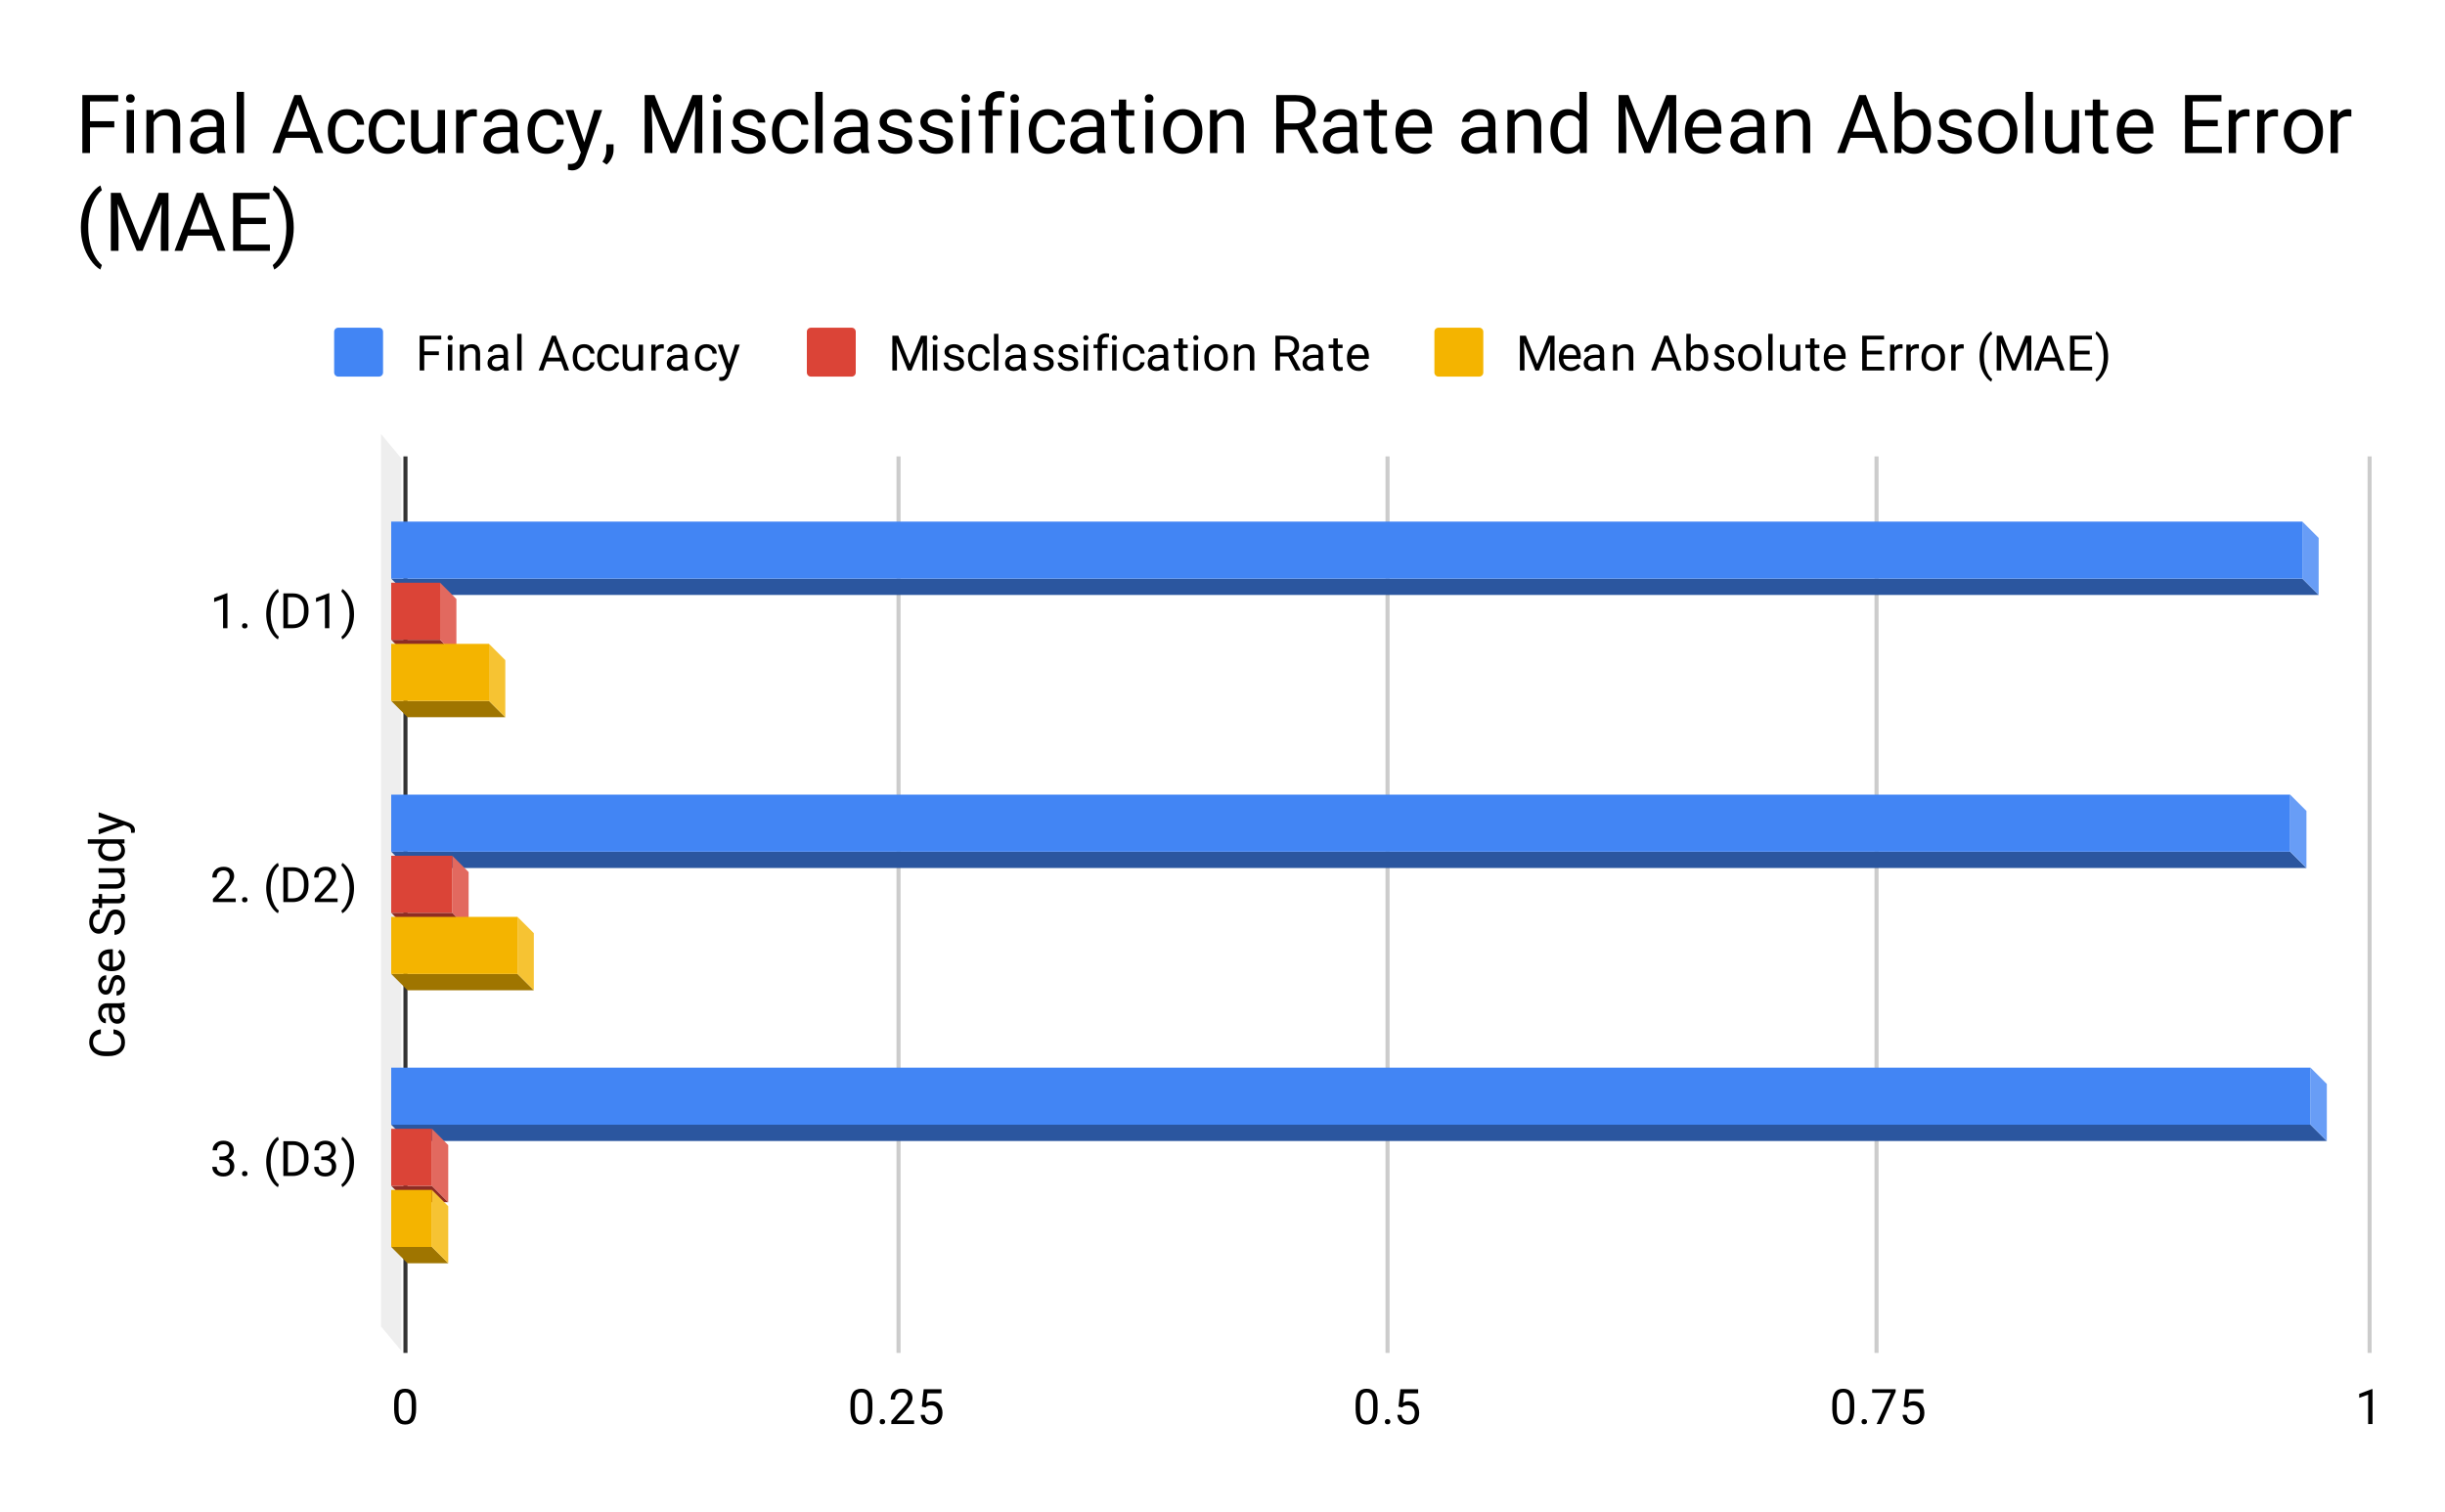 <svg version="1.1" viewBox="0.0 0.0 600.0 371.0" fill="none" stroke="none" stroke-linecap="square" stroke-miterlimit="10" width="600" height="371" xmlns:xlink="http://www.w3.org/1999/xlink" xmlns="http://www.w3.org/2000/svg"><path fill="#ffffff" d="M0 0L600.0 0L600.0 371.0L0 371.0L0 0Z" fill-rule="nonzero"/><path stroke="#333333" stroke-width="1.0" stroke-linecap="butt" d="M99.5 112.5L99.5 331.5" fill-rule="nonzero"/><path fill="#eeeeee" d="M93.5 106.5L98.5 112.5L98.5 331.5L93.5 325.5Z" fill-rule="nonzero"/><path stroke="#cccccc" stroke-width="1.0" stroke-linecap="butt" d="M220.5 112.5L220.5 331.5" fill-rule="nonzero"/><path stroke="#cccccc" stroke-width="1.0" stroke-linecap="butt" d="M340.5 112.5L340.5 331.5" fill-rule="nonzero"/><path stroke="#cccccc" stroke-width="1.0" stroke-linecap="butt" d="M460.5 112.5L460.5 331.5" fill-rule="nonzero"/><path stroke="#cccccc" stroke-width="1.0" stroke-linecap="butt" d="M581.5 112.5L581.5 331.5" fill-rule="nonzero"/><clipPath id="id_0"><path d="M93.55 106.283L581.45 106.283L581.45 331.45L93.55 331.45L93.55 106.283Z" clip-rule="nonzero"/></clipPath><path fill="#2b569f" clip-path="url(#id_0)" d="M569.0 146.0L100.0 146.0L96.0 142.0L565.0 142.0Z" fill-rule="nonzero"/><path fill="#689df6" clip-path="url(#id_0)" d="M565.0 142.0L565.0 128.0L569.0 132.0L569.0 146.0Z" fill-rule="nonzero"/><path stroke="#000000" stroke-width="0.0" stroke-linecap="butt" stroke-opacity="0.0" clip-path="url(#id_0)" d="M96.0 142.0L96.0 128.0L565.0 128.0L565.0 142.0Z" fill-rule="nonzero"/><path fill="#4285f4" clip-path="url(#id_0)" d="M96.0 142.0L96.0 128.0L565.0 128.0L565.0 142.0Z" fill-rule="nonzero"/><path fill="#2b569f" clip-path="url(#id_0)" d="M566.0 213.0L100.0 213.0L96.0 209.0L562.0 209.0Z" fill-rule="nonzero"/><path fill="#689df6" clip-path="url(#id_0)" d="M562.0 209.0L562.0 195.0L566.0 199.0L566.0 213.0Z" fill-rule="nonzero"/><path stroke="#000000" stroke-width="0.0" stroke-linecap="butt" stroke-opacity="0.0" clip-path="url(#id_0)" d="M96.0 209.0L96.0 195.0L562.0 195.0L562.0 209.0Z" fill-rule="nonzero"/><path fill="#4285f4" clip-path="url(#id_0)" d="M96.0 209.0L96.0 195.0L562.0 195.0L562.0 209.0Z" fill-rule="nonzero"/><path fill="#2b569f" clip-path="url(#id_0)" d="M571.0 280.0L100.0 280.0L96.0 276.0L567.0 276.0Z" fill-rule="nonzero"/><path fill="#689df6" clip-path="url(#id_0)" d="M567.0 276.0L567.0 262.0L571.0 266.0L571.0 280.0Z" fill-rule="nonzero"/><path stroke="#000000" stroke-width="0.0" stroke-linecap="butt" stroke-opacity="0.0" clip-path="url(#id_0)" d="M96.0 276.0L96.0 262.0L567.0 262.0L567.0 276.0Z" fill-rule="nonzero"/><path fill="#4285f4" clip-path="url(#id_0)" d="M96.0 276.0L96.0 262.0L567.0 262.0L567.0 276.0Z" fill-rule="nonzero"/><path fill="#8e2c24" clip-path="url(#id_0)" d="M112.0 161.0L100.0 161.0L96.0 157.0L108.0 157.0Z" fill-rule="nonzero"/><path fill="#e2695f" clip-path="url(#id_0)" d="M108.0 157.0L108.0 143.0L112.0 147.0L112.0 161.0Z" fill-rule="nonzero"/><path stroke="#000000" stroke-width="0.0" stroke-linecap="butt" stroke-opacity="0.0" clip-path="url(#id_0)" d="M96.0 157.0L96.0 143.0L108.0 143.0L108.0 157.0Z" fill-rule="nonzero"/><path fill="#db4437" clip-path="url(#id_0)" d="M96.0 157.0L96.0 143.0L108.0 143.0L108.0 157.0Z" fill-rule="nonzero"/><path fill="#8e2c24" clip-path="url(#id_0)" d="M115.0 228.0L100.0 228.0L96.0 224.0L111.0 224.0Z" fill-rule="nonzero"/><path fill="#e2695f" clip-path="url(#id_0)" d="M111.0 224.0L111.0 210.0L115.0 214.0L115.0 228.0Z" fill-rule="nonzero"/><path stroke="#000000" stroke-width="0.0" stroke-linecap="butt" stroke-opacity="0.0" clip-path="url(#id_0)" d="M96.0 224.0L96.0 210.0L111.0 210.0L111.0 224.0Z" fill-rule="nonzero"/><path fill="#db4437" clip-path="url(#id_0)" d="M96.0 224.0L96.0 210.0L111.0 210.0L111.0 224.0Z" fill-rule="nonzero"/><path fill="#8e2c24" clip-path="url(#id_0)" d="M110.0 295.0L100.0 295.0L96.0 291.0L106.0 291.0Z" fill-rule="nonzero"/><path fill="#e2695f" clip-path="url(#id_0)" d="M106.0 291.0L106.0 277.0L110.0 281.0L110.0 295.0Z" fill-rule="nonzero"/><path stroke="#000000" stroke-width="0.0" stroke-linecap="butt" stroke-opacity="0.0" clip-path="url(#id_0)" d="M96.0 291.0L96.0 277.0L106.0 277.0L106.0 291.0Z" fill-rule="nonzero"/><path fill="#db4437" clip-path="url(#id_0)" d="M96.0 291.0L96.0 277.0L106.0 277.0L106.0 291.0Z" fill-rule="nonzero"/><path fill="#9f7500" clip-path="url(#id_0)" d="M124.0 176.0L100.0 176.0L96.0 172.0L120.0 172.0Z" fill-rule="nonzero"/><path fill="#f6c333" clip-path="url(#id_0)" d="M120.0 172.0L120.0 158.0L124.0 162.0L124.0 176.0Z" fill-rule="nonzero"/><path stroke="#000000" stroke-width="0.0" stroke-linecap="butt" stroke-opacity="0.0" clip-path="url(#id_0)" d="M96.0 172.0L96.0 158.0L120.0 158.0L120.0 172.0Z" fill-rule="nonzero"/><path fill="#f4b400" clip-path="url(#id_0)" d="M96.0 172.0L96.0 158.0L120.0 158.0L120.0 172.0Z" fill-rule="nonzero"/><path fill="#9f7500" clip-path="url(#id_0)" d="M131.0 243.0L100.0 243.0L96.0 239.0L127.0 239.0Z" fill-rule="nonzero"/><path fill="#f6c333" clip-path="url(#id_0)" d="M127.0 239.0L127.0 225.0L131.0 229.0L131.0 243.0Z" fill-rule="nonzero"/><path stroke="#000000" stroke-width="0.0" stroke-linecap="butt" stroke-opacity="0.0" clip-path="url(#id_0)" d="M96.0 239.0L96.0 225.0L127.0 225.0L127.0 239.0Z" fill-rule="nonzero"/><path fill="#f4b400" clip-path="url(#id_0)" d="M96.0 239.0L96.0 225.0L127.0 225.0L127.0 239.0Z" fill-rule="nonzero"/><path fill="#9f7500" clip-path="url(#id_0)" d="M110.0 310.0L100.0 310.0L96.0 306.0L106.0 306.0Z" fill-rule="nonzero"/><path fill="#f6c333" clip-path="url(#id_0)" d="M106.0 306.0L106.0 292.0L110.0 296.0L110.0 310.0Z" fill-rule="nonzero"/><path stroke="#000000" stroke-width="0.0" stroke-linecap="butt" stroke-opacity="0.0" clip-path="url(#id_0)" d="M96.0 306.0L96.0 292.0L106.0 292.0L106.0 306.0Z" fill-rule="nonzero"/><path fill="#f4b400" clip-path="url(#id_0)" d="M96.0 306.0L96.0 292.0L106.0 292.0L106.0 306.0Z" fill-rule="nonzero"/><path fill="#000000" d="M27.847 252.601Q29.191 252.757 29.941 253.601Q30.675 254.445 30.675 255.835Q30.675 257.351 29.597 258.257Q28.503 259.164 26.675 259.164L25.863 259.164Q24.675 259.164 23.769 258.742Q22.863 258.32 22.378 257.539Q21.894 256.757 21.894 255.742Q21.894 254.382 22.659 253.57Q23.425 252.742 24.753 252.601L24.753 253.726Q23.738 253.882 23.284 254.367Q22.831 254.851 22.831 255.742Q22.831 256.82 23.628 257.429Q24.425 258.039 25.894 258.039L26.722 258.039Q28.113 258.039 28.941 257.46Q29.753 256.882 29.753 255.835Q29.753 254.898 29.331 254.398Q28.894 253.898 27.847 253.726L27.847 252.601ZM30.55 247.132Q30.363 247.226 29.878 247.289Q30.675 248.039 30.675 249.085Q30.675 250.023 30.144 250.632Q29.613 251.226 28.784 251.226Q27.8 251.226 27.253 250.476Q26.706 249.726 26.706 248.351L26.706 247.304L26.206 247.304Q25.644 247.304 25.316 247.648Q24.972 247.976 24.972 248.648Q24.972 249.226 25.269 249.617Q25.55 250.007 25.972 250.007L25.972 251.101Q25.488 251.101 25.05 250.773Q24.613 250.429 24.363 249.851Q24.097 249.273 24.097 248.585Q24.097 247.476 24.644 246.867Q25.191 246.242 26.144 246.21L29.066 246.21Q29.941 246.21 30.456 245.992L30.55 245.992L30.55 247.132ZM29.722 248.929Q29.722 248.414 29.456 247.96Q29.191 247.507 28.769 247.304L27.472 247.304L27.472 248.148Q27.472 250.148 28.644 250.148Q29.144 250.148 29.441 249.804Q29.722 249.46 29.722 248.929ZM28.863 240.351Q28.425 240.351 28.191 240.695Q27.941 241.023 27.769 241.851Q27.597 242.664 27.347 243.148Q27.097 243.632 26.769 243.867Q26.425 244.085 25.956 244.085Q25.175 244.085 24.644 243.429Q24.097 242.773 24.097 241.742Q24.097 240.664 24.659 240.007Q25.206 239.335 26.066 239.335L26.066 240.414Q25.628 240.414 25.316 240.804Q24.988 241.179 24.988 241.742Q24.988 242.335 25.253 242.679Q25.503 243.007 25.909 243.007Q26.3 243.007 26.503 242.695Q26.706 242.382 26.894 241.57Q27.066 240.757 27.316 240.257Q27.566 239.757 27.925 239.523Q28.284 239.273 28.784 239.273Q29.644 239.273 30.159 239.96Q30.675 240.632 30.675 241.71Q30.675 242.476 30.409 243.07Q30.128 243.648 29.644 243.976Q29.159 244.304 28.597 244.304L28.597 243.226Q29.144 243.195 29.472 242.789Q29.784 242.382 29.784 241.71Q29.784 241.101 29.534 240.726Q29.284 240.351 28.863 240.351ZM30.675 235.414Q30.675 236.71 29.831 237.523Q28.972 238.32 27.55 238.32L27.363 238.32Q26.409 238.32 25.675 237.96Q24.925 237.601 24.519 236.96Q24.097 236.304 24.097 235.554Q24.097 234.32 24.909 233.632Q25.722 232.945 27.238 232.945L27.691 232.945L27.691 237.242Q28.628 237.21 29.206 236.695Q29.784 236.164 29.784 235.351Q29.784 234.789 29.55 234.398Q29.316 233.992 28.925 233.679L29.441 233.023Q30.675 233.82 30.675 235.414ZM24.988 235.554Q24.988 236.21 25.472 236.664Q25.941 237.101 26.8 237.195L26.8 234.023L26.722 234.023Q25.894 234.07 25.441 234.476Q24.988 234.867 24.988 235.554ZM26.753 226.367Q26.331 227.804 25.722 228.476Q25.113 229.132 24.222 229.132Q23.222 229.132 22.566 228.335Q21.894 227.523 21.894 226.226Q21.894 225.351 22.238 224.664Q22.581 223.976 23.175 223.601Q23.769 223.21 24.488 223.21L24.488 224.351Q23.706 224.351 23.269 224.851Q22.831 225.335 22.831 226.226Q22.831 227.054 23.206 227.523Q23.566 227.992 24.206 227.992Q24.738 227.992 25.097 227.554Q25.456 227.101 25.753 226.039Q26.05 224.976 26.409 224.382Q26.769 223.773 27.253 223.492Q27.738 223.195 28.378 223.195Q29.425 223.195 30.05 224.007Q30.675 224.82 30.675 226.164Q30.675 227.054 30.331 227.82Q29.988 228.57 29.409 228.992Q28.816 229.398 28.081 229.398L28.081 228.273Q28.847 228.273 29.3 227.695Q29.753 227.117 29.753 226.164Q29.753 225.273 29.394 224.804Q29.019 224.335 28.394 224.335Q27.769 224.335 27.425 224.773Q27.081 225.21 26.753 226.367ZM22.675 220.57L24.206 220.57L24.206 219.398L25.05 219.398L25.05 220.57L28.972 220.57Q29.363 220.57 29.55 220.414Q29.738 220.257 29.738 219.882Q29.738 219.695 29.675 219.367L30.55 219.367Q30.675 219.789 30.675 220.195Q30.675 220.914 30.238 221.289Q29.784 221.664 28.972 221.664L25.05 221.664L25.05 222.82L24.206 222.82L24.206 221.664L22.675 221.664L22.675 220.57ZM29.925 214.132Q30.675 214.757 30.675 215.992Q30.675 217.007 30.081 217.539Q29.488 218.07 28.331 218.07L24.206 218.07L24.206 216.992L28.3 216.992Q29.753 216.992 29.753 215.82Q29.753 214.57 28.816 214.164L24.206 214.164L24.206 213.07L30.55 213.07L30.55 214.101L29.925 214.132ZM27.331 211.304Q25.863 211.304 24.988 210.617Q24.097 209.929 24.097 208.804Q24.097 207.695 24.847 207.039L21.55 207.039L21.55 205.96L30.55 205.96L30.55 206.96L29.863 207.007Q30.675 207.664 30.675 208.82Q30.675 209.914 29.769 210.617Q28.863 211.304 27.409 211.304L27.331 211.304ZM27.456 210.226Q28.534 210.226 29.144 209.789Q29.753 209.335 29.753 208.554Q29.753 207.523 28.816 207.039L25.909 207.039Q25.019 207.523 25.019 208.539Q25.019 209.335 25.628 209.789Q26.238 210.226 27.456 210.226ZM28.956 201.976L24.206 200.492L24.206 199.335L31.534 201.882Q33.113 202.476 33.113 203.757L33.097 203.976L33.019 204.367L32.144 204.367L32.159 204.085Q32.159 203.523 31.941 203.226Q31.722 202.914 31.128 202.71L30.472 202.476L24.206 204.742L24.206 203.554L28.956 201.976Z" fill-rule="nonzero"/><path fill="#000000" d="M55.816 154.153L54.737 154.153L54.737 146.934L52.55 147.731L52.55 146.746L55.659 145.575L55.816 145.575L55.816 154.153ZM59.394 153.59Q59.394 153.309 59.55 153.121Q59.722 152.934 60.05 152.934Q60.394 152.934 60.566 153.121Q60.737 153.309 60.737 153.59Q60.737 153.856 60.566 154.043Q60.394 154.215 60.05 154.215Q59.722 154.215 59.55 154.043Q59.394 153.856 59.394 153.59ZM65.331 150.684Q65.331 149.371 65.675 148.153Q66.034 146.934 66.737 145.934Q67.441 144.934 68.206 144.528L68.425 145.246Q67.566 145.903 67.019 147.246Q66.472 148.59 66.425 150.262L66.409 150.762Q66.409 153.028 67.237 154.684Q67.737 155.684 68.425 156.246L68.206 156.903Q67.425 156.481 66.706 155.45Q65.331 153.465 65.331 150.684ZM69.534 154.153L69.534 145.621L71.956 145.621Q73.066 145.621 73.909 146.121Q74.769 146.606 75.237 147.512Q75.706 148.418 75.706 149.606L75.706 150.137Q75.706 151.356 75.237 152.262Q74.784 153.168 73.909 153.653Q73.05 154.137 71.909 154.153L69.534 154.153ZM70.659 146.543L70.659 153.231L71.847 153.231Q73.144 153.231 73.862 152.434Q74.597 151.621 74.597 150.121L74.597 149.621Q74.597 148.168 73.909 147.371Q73.237 146.559 71.972 146.543L70.659 146.543ZM80.816 154.153L79.737 154.153L79.737 146.934L77.55 147.731L77.55 146.746L80.659 145.575L80.816 145.575L80.816 154.153ZM86.878 150.746Q86.878 152.059 86.534 153.262Q86.191 154.45 85.472 155.465Q84.769 156.481 84.003 156.903L83.769 156.246Q84.675 155.559 85.222 154.106Q85.769 152.637 85.784 150.871L85.784 150.684Q85.784 149.45 85.519 148.387Q85.269 147.325 84.8 146.496Q84.347 145.653 83.769 145.184L84.003 144.528Q84.769 144.95 85.472 145.95Q86.175 146.95 86.519 148.168Q86.878 149.371 86.878 150.746Z" fill-rule="nonzero"/><path fill="#000000" d="M57.847 221.367L52.253 221.367L52.253 220.585L55.206 217.304Q55.862 216.554 56.112 216.101Q56.362 215.632 56.362 215.132Q56.362 214.46 55.956 214.039Q55.566 213.601 54.878 213.601Q54.081 213.601 53.628 214.07Q53.175 214.523 53.175 215.351L52.097 215.351Q52.097 214.164 52.847 213.445Q53.612 212.71 54.878 212.71Q56.081 212.71 56.769 213.335Q57.456 213.96 57.456 215.007Q57.456 216.257 55.847 218.007L53.566 220.476L57.847 220.476L57.847 221.367ZM59.394 220.804Q59.394 220.523 59.55 220.335Q59.722 220.148 60.05 220.148Q60.394 220.148 60.566 220.335Q60.737 220.523 60.737 220.804Q60.737 221.07 60.566 221.257Q60.394 221.429 60.05 221.429Q59.722 221.429 59.55 221.257Q59.394 221.07 59.394 220.804ZM65.331 217.898Q65.331 216.585 65.675 215.367Q66.034 214.148 66.737 213.148Q67.441 212.148 68.206 211.742L68.425 212.46Q67.566 213.117 67.019 214.46Q66.472 215.804 66.425 217.476L66.409 217.976Q66.409 220.242 67.237 221.898Q67.737 222.898 68.425 223.46L68.206 224.117Q67.425 223.695 66.706 222.664Q65.331 220.679 65.331 217.898ZM69.534 221.367L69.534 212.835L71.956 212.835Q73.066 212.835 73.909 213.335Q74.769 213.82 75.237 214.726Q75.706 215.632 75.706 216.82L75.706 217.351Q75.706 218.57 75.237 219.476Q74.784 220.382 73.909 220.867Q73.05 221.351 71.909 221.367L69.534 221.367ZM70.659 213.757L70.659 220.445L71.847 220.445Q73.144 220.445 73.862 219.648Q74.597 218.835 74.597 217.335L74.597 216.835Q74.597 215.382 73.909 214.585Q73.237 213.773 71.972 213.757L70.659 213.757ZM82.847 221.367L77.253 221.367L77.253 220.585L80.206 217.304Q80.862 216.554 81.112 216.101Q81.362 215.632 81.362 215.132Q81.362 214.46 80.956 214.039Q80.566 213.601 79.878 213.601Q79.081 213.601 78.628 214.07Q78.175 214.523 78.175 215.351L77.097 215.351Q77.097 214.164 77.847 213.445Q78.612 212.71 79.878 212.71Q81.081 212.71 81.769 213.335Q82.456 213.96 82.456 215.007Q82.456 216.257 80.847 218.007L78.566 220.476L82.847 220.476L82.847 221.367ZM86.878 217.96Q86.878 219.273 86.534 220.476Q86.191 221.664 85.472 222.679Q84.769 223.695 84.003 224.117L83.769 223.46Q84.675 222.773 85.222 221.32Q85.769 219.851 85.784 218.085L85.784 217.898Q85.784 216.664 85.519 215.601Q85.269 214.539 84.8 213.71Q84.347 212.867 83.769 212.398L84.003 211.742Q84.769 212.164 85.472 213.164Q86.175 214.164 86.519 215.382Q86.878 216.585 86.878 217.96Z" fill-rule="nonzero"/><path fill="#000000" d="M53.831 283.784L54.644 283.784Q55.425 283.768 55.862 283.377Q56.3 282.987 56.3 282.315Q56.3 280.815 54.8 280.815Q54.097 280.815 53.675 281.221Q53.269 281.627 53.269 282.284L52.175 282.284Q52.175 281.268 52.909 280.596Q53.659 279.924 54.8 279.924Q56.003 279.924 56.691 280.565Q57.378 281.206 57.378 282.346Q57.378 282.909 57.019 283.424Q56.659 283.94 56.034 284.206Q56.737 284.424 57.112 284.94Q57.503 285.456 57.503 286.206Q57.503 287.346 56.753 288.034Q56.003 288.706 54.8 288.706Q53.612 288.706 52.847 288.049Q52.097 287.393 52.097 286.331L53.191 286.331Q53.191 287.002 53.628 287.409Q54.066 287.815 54.816 287.815Q55.597 287.815 56.003 287.409Q56.425 286.987 56.425 286.221Q56.425 285.487 55.972 285.096Q55.519 284.69 54.644 284.674L53.831 284.674L53.831 283.784ZM59.394 288.018Q59.394 287.737 59.55 287.549Q59.722 287.362 60.05 287.362Q60.394 287.362 60.566 287.549Q60.737 287.737 60.737 288.018Q60.737 288.284 60.566 288.471Q60.394 288.643 60.05 288.643Q59.722 288.643 59.55 288.471Q59.394 288.284 59.394 288.018ZM65.331 285.112Q65.331 283.799 65.675 282.581Q66.034 281.362 66.737 280.362Q67.441 279.362 68.206 278.956L68.425 279.674Q67.566 280.331 67.019 281.674Q66.472 283.018 66.425 284.69L66.409 285.19Q66.409 287.456 67.237 289.112Q67.737 290.112 68.425 290.674L68.206 291.331Q67.425 290.909 66.706 289.877Q65.331 287.893 65.331 285.112ZM69.534 288.581L69.534 280.049L71.956 280.049Q73.066 280.049 73.909 280.549Q74.769 281.034 75.237 281.94Q75.706 282.846 75.706 284.034L75.706 284.565Q75.706 285.784 75.237 286.69Q74.784 287.596 73.909 288.081Q73.05 288.565 71.909 288.581L69.534 288.581ZM70.659 280.971L70.659 287.659L71.847 287.659Q73.144 287.659 73.862 286.862Q74.597 286.049 74.597 284.549L74.597 284.049Q74.597 282.596 73.909 281.799Q73.237 280.987 71.972 280.971L70.659 280.971ZM78.831 283.784L79.644 283.784Q80.425 283.768 80.862 283.377Q81.3 282.987 81.3 282.315Q81.3 280.815 79.8 280.815Q79.097 280.815 78.675 281.221Q78.269 281.627 78.269 282.284L77.175 282.284Q77.175 281.268 77.909 280.596Q78.659 279.924 79.8 279.924Q81.003 279.924 81.691 280.565Q82.378 281.206 82.378 282.346Q82.378 282.909 82.019 283.424Q81.659 283.94 81.034 284.206Q81.737 284.424 82.112 284.94Q82.503 285.456 82.503 286.206Q82.503 287.346 81.753 288.034Q81.003 288.706 79.8 288.706Q78.612 288.706 77.847 288.049Q77.097 287.393 77.097 286.331L78.191 286.331Q78.191 287.002 78.628 287.409Q79.066 287.815 79.816 287.815Q80.597 287.815 81.003 287.409Q81.425 286.987 81.425 286.221Q81.425 285.487 80.972 285.096Q80.519 284.69 79.644 284.674L78.831 284.674L78.831 283.784ZM86.878 285.174Q86.878 286.487 86.534 287.69Q86.191 288.877 85.472 289.893Q84.769 290.909 84.003 291.331L83.769 290.674Q84.675 289.987 85.222 288.534Q85.769 287.065 85.784 285.299L85.784 285.112Q85.784 283.877 85.519 282.815Q85.269 281.752 84.8 280.924Q84.347 280.081 83.769 279.612L84.003 278.956Q84.769 279.377 85.472 280.377Q86.175 281.377 86.519 282.596Q86.878 283.799 86.878 285.174Z" fill-rule="nonzero"/><path fill="#000000" d="M102.112 345.809Q102.112 347.716 101.456 348.653Q100.816 349.575 99.425 349.575Q98.066 349.575 97.409 348.669Q96.753 347.762 96.722 345.95L96.722 344.512Q96.722 342.622 97.362 341.716Q98.019 340.794 99.409 340.794Q100.784 340.794 101.441 341.684Q102.097 342.559 102.112 344.403L102.112 345.809ZM101.019 344.325Q101.019 342.95 100.628 342.325Q100.253 341.684 99.409 341.684Q98.581 341.684 98.191 342.325Q97.816 342.95 97.816 344.247L97.816 345.981Q97.816 347.356 98.206 348.028Q98.612 348.684 99.425 348.684Q100.222 348.684 100.612 348.059Q101.003 347.434 101.019 346.106L101.019 344.325Z" fill-rule="nonzero"/><path fill="#000000" d="M214.088 345.809Q214.088 347.716 213.431 348.653Q212.791 349.575 211.4 349.575Q210.041 349.575 209.384 348.669Q208.728 347.762 208.697 345.95L208.697 344.512Q208.697 342.622 209.338 341.716Q209.994 340.794 211.384 340.794Q212.759 340.794 213.416 341.684Q214.072 342.559 214.088 344.403L214.088 345.809ZM212.994 344.325Q212.994 342.95 212.603 342.325Q212.228 341.684 211.384 341.684Q210.556 341.684 210.166 342.325Q209.791 342.95 209.791 344.247L209.791 345.981Q209.791 347.356 210.181 348.028Q210.588 348.684 211.4 348.684Q212.197 348.684 212.588 348.059Q212.978 347.434 212.994 346.106L212.994 344.325ZM215.869 348.887Q215.869 348.606 216.025 348.419Q216.197 348.231 216.525 348.231Q216.869 348.231 217.041 348.419Q217.213 348.606 217.213 348.887Q217.213 349.153 217.041 349.341Q216.869 349.512 216.525 349.512Q216.197 349.512 216.025 349.341Q215.869 349.153 215.869 348.887ZM224.322 349.45L218.728 349.45L218.728 348.669L221.681 345.387Q222.338 344.637 222.588 344.184Q222.838 343.716 222.838 343.216Q222.838 342.544 222.431 342.122Q222.041 341.684 221.353 341.684Q220.556 341.684 220.103 342.153Q219.65 342.606 219.65 343.434L218.572 343.434Q218.572 342.247 219.322 341.528Q220.088 340.794 221.353 340.794Q222.556 340.794 223.244 341.419Q223.931 342.044 223.931 343.091Q223.931 344.341 222.322 346.091L220.041 348.559L224.322 348.559L224.322 349.45ZM226.228 345.169L226.666 340.919L231.041 340.919L231.041 341.919L227.588 341.919L227.322 344.247Q227.963 343.872 228.759 343.872Q229.916 343.872 230.603 344.653Q231.291 345.419 231.291 346.731Q231.291 348.044 230.572 348.809Q229.869 349.575 228.588 349.575Q227.463 349.575 226.744 348.95Q226.025 348.309 225.931 347.2L226.947 347.2Q227.056 347.934 227.478 348.309Q227.9 348.684 228.588 348.684Q229.338 348.684 229.775 348.169Q230.213 347.653 230.213 346.747Q230.213 345.887 229.744 345.372Q229.275 344.856 228.494 344.856Q227.791 344.856 227.384 345.153L227.103 345.387L226.228 345.169Z" fill-rule="nonzero"/><path fill="#000000" d="M338.062 345.809Q338.062 347.716 337.406 348.653Q336.766 349.575 335.375 349.575Q334.016 349.575 333.359 348.669Q332.703 347.762 332.672 345.95L332.672 344.512Q332.672 342.622 333.312 341.716Q333.969 340.794 335.359 340.794Q336.734 340.794 337.391 341.684Q338.047 342.559 338.062 344.403L338.062 345.809ZM336.969 344.325Q336.969 342.95 336.578 342.325Q336.203 341.684 335.359 341.684Q334.531 341.684 334.141 342.325Q333.766 342.95 333.766 344.247L333.766 345.981Q333.766 347.356 334.156 348.028Q334.562 348.684 335.375 348.684Q336.172 348.684 336.562 348.059Q336.953 347.434 336.969 346.106L336.969 344.325ZM339.844 348.887Q339.844 348.606 340.0 348.419Q340.172 348.231 340.5 348.231Q340.844 348.231 341.016 348.419Q341.188 348.606 341.188 348.887Q341.188 349.153 341.016 349.341Q340.844 349.512 340.5 349.512Q340.172 349.512 340.0 349.341Q339.844 349.153 339.844 348.887ZM343.203 345.169L343.641 340.919L348.016 340.919L348.016 341.919L344.562 341.919L344.297 344.247Q344.938 343.872 345.734 343.872Q346.891 343.872 347.578 344.653Q348.266 345.419 348.266 346.731Q348.266 348.044 347.547 348.809Q346.844 349.575 345.562 349.575Q344.438 349.575 343.719 348.95Q343.0 348.309 342.906 347.2L343.922 347.2Q344.031 347.934 344.453 348.309Q344.875 348.684 345.562 348.684Q346.312 348.684 346.75 348.169Q347.188 347.653 347.188 346.747Q347.188 345.887 346.719 345.372Q346.25 344.856 345.469 344.856Q344.766 344.856 344.359 345.153L344.078 345.387L343.203 345.169Z" fill-rule="nonzero"/><path fill="#000000" d="M455.038 345.809Q455.038 347.716 454.381 348.653Q453.741 349.575 452.35 349.575Q450.991 349.575 450.334 348.669Q449.678 347.762 449.647 345.95L449.647 344.512Q449.647 342.622 450.288 341.716Q450.944 340.794 452.334 340.794Q453.709 340.794 454.366 341.684Q455.022 342.559 455.038 344.403L455.038 345.809ZM453.944 344.325Q453.944 342.95 453.553 342.325Q453.178 341.684 452.334 341.684Q451.506 341.684 451.116 342.325Q450.741 342.95 450.741 344.247L450.741 345.981Q450.741 347.356 451.131 348.028Q451.538 348.684 452.35 348.684Q453.147 348.684 453.538 348.059Q453.928 347.434 453.944 346.106L453.944 344.325ZM456.819 348.887Q456.819 348.606 456.975 348.419Q457.147 348.231 457.475 348.231Q457.819 348.231 457.991 348.419Q458.163 348.606 458.163 348.887Q458.163 349.153 457.991 349.341Q457.819 349.512 457.475 349.512Q457.147 349.512 456.975 349.341Q456.819 349.153 456.819 348.887ZM465.194 341.528L461.663 349.45L460.522 349.45L464.038 341.809L459.428 341.809L459.428 340.919L465.194 340.919L465.194 341.528ZM467.178 345.169L467.616 340.919L471.991 340.919L471.991 341.919L468.538 341.919L468.272 344.247Q468.913 343.872 469.709 343.872Q470.866 343.872 471.553 344.653Q472.241 345.419 472.241 346.731Q472.241 348.044 471.522 348.809Q470.819 349.575 469.538 349.575Q468.413 349.575 467.694 348.95Q466.975 348.309 466.881 347.2L467.897 347.2Q468.006 347.934 468.428 348.309Q468.85 348.684 469.538 348.684Q470.288 348.684 470.725 348.169Q471.163 347.653 471.163 346.747Q471.163 345.887 470.694 345.372Q470.225 344.856 469.444 344.856Q468.741 344.856 468.334 345.153L468.053 345.387L467.178 345.169Z" fill-rule="nonzero"/><path fill="#000000" d="M582.216 349.45L581.138 349.45L581.138 342.231L578.95 343.028L578.95 342.044L582.059 340.872L582.216 340.872L582.216 349.45Z" fill-rule="nonzero"/><path fill="#4285f4" d="M82.0 81.417C82.0 80.864 82.448 80.417 83.0 80.417L93.0 80.417C93.552 80.417 94.0 80.864 94.0 81.417L94.0 91.417C94.0 91.969 93.552 92.417 93.0 92.417L83.0 92.417C82.448 92.417 82.0 91.969 82.0 91.417Z" fill-rule="nonzero"/><path fill="#000000" d="M107.703 87.151L104.109 87.151L104.109 90.917L102.984 90.917L102.984 82.385L108.281 82.385L108.281 83.307L104.109 83.307L104.109 86.229L107.703 86.229L107.703 87.151ZM111.0 90.917L109.922 90.917L109.922 84.573L111.0 84.573L111.0 90.917ZM109.828 82.901Q109.828 82.635 109.984 82.448Q110.156 82.26 110.469 82.26Q110.781 82.26 110.938 82.448Q111.109 82.635 111.109 82.901Q111.109 83.151 110.938 83.339Q110.781 83.51 110.469 83.51Q110.156 83.51 109.984 83.339Q109.828 83.151 109.828 82.901ZM113.844 84.573L113.875 85.37Q114.609 84.464 115.781 84.464Q117.797 84.464 117.812 86.729L117.812 90.917L116.719 90.917L116.719 86.714Q116.719 86.042 116.406 85.714Q116.109 85.385 115.453 85.385Q114.922 85.385 114.516 85.667Q114.125 85.948 113.906 86.401L113.906 90.917L112.828 90.917L112.828 84.573L113.844 84.573ZM123.734 90.917Q123.641 90.729 123.578 90.245Q122.828 91.042 121.781 91.042Q120.844 91.042 120.234 90.51Q119.641 89.979 119.641 89.151Q119.641 88.167 120.391 87.62Q121.141 87.073 122.516 87.073L123.562 87.073L123.562 86.573Q123.562 86.01 123.219 85.682Q122.891 85.339 122.219 85.339Q121.641 85.339 121.25 85.635Q120.859 85.917 120.859 86.339L119.766 86.339Q119.766 85.854 120.094 85.417Q120.438 84.979 121.016 84.729Q121.594 84.464 122.281 84.464Q123.391 84.464 124.0 85.01Q124.625 85.557 124.656 86.51L124.656 89.432Q124.656 90.307 124.875 90.823L124.875 90.917L123.734 90.917ZM121.938 90.089Q122.453 90.089 122.906 89.823Q123.359 89.557 123.562 89.135L123.562 87.839L122.719 87.839Q120.719 87.839 120.719 89.01Q120.719 89.51 121.062 89.807Q121.406 90.089 121.938 90.089ZM128.0 90.917L126.922 90.917L126.922 81.917L128.0 81.917L128.0 90.917ZM137.703 88.682L134.125 88.682L133.328 90.917L132.172 90.917L135.422 82.385L136.406 82.385L139.672 90.917L138.516 90.917L137.703 88.682ZM134.469 87.76L137.375 87.76L135.922 83.776L134.469 87.76ZM143.359 90.151Q143.938 90.151 144.375 89.807Q144.812 89.448 144.859 88.917L145.891 88.917Q145.859 89.464 145.5 89.964Q145.156 90.448 144.578 90.745Q144.016 91.042 143.359 91.042Q142.062 91.042 141.297 90.182Q140.547 89.307 140.547 87.807L140.547 87.62Q140.547 86.698 140.875 85.979Q141.219 85.26 141.844 84.87Q142.484 84.464 143.359 84.464Q144.422 84.464 145.125 85.104Q145.844 85.729 145.891 86.76L144.859 86.76Q144.812 86.135 144.391 85.745Q143.969 85.354 143.359 85.354Q142.531 85.354 142.078 85.948Q141.625 86.542 141.625 87.667L141.625 87.87Q141.625 88.964 142.078 89.557Q142.531 90.151 143.359 90.151ZM149.359 90.151Q149.938 90.151 150.375 89.807Q150.812 89.448 150.859 88.917L151.891 88.917Q151.859 89.464 151.5 89.964Q151.156 90.448 150.578 90.745Q150.016 91.042 149.359 91.042Q148.062 91.042 147.297 90.182Q146.547 89.307 146.547 87.807L146.547 87.62Q146.547 86.698 146.875 85.979Q147.219 85.26 147.844 84.87Q148.484 84.464 149.359 84.464Q150.422 84.464 151.125 85.104Q151.844 85.729 151.891 86.76L150.859 86.76Q150.812 86.135 150.391 85.745Q149.969 85.354 149.359 85.354Q148.531 85.354 148.078 85.948Q147.625 86.542 147.625 87.667L147.625 87.87Q147.625 88.964 148.078 89.557Q148.531 90.151 149.359 90.151ZM156.734 90.292Q156.109 91.042 154.875 91.042Q153.859 91.042 153.328 90.448Q152.797 89.854 152.797 88.698L152.797 84.573L153.875 84.573L153.875 88.667Q153.875 90.12 155.047 90.12Q156.297 90.12 156.703 89.182L156.703 84.573L157.797 84.573L157.797 90.917L156.766 90.917L156.734 90.292ZM162.891 85.542Q162.641 85.51 162.359 85.51Q161.281 85.51 160.906 86.417L160.906 90.917L159.828 90.917L159.828 84.573L160.875 84.573L160.891 85.307Q161.422 84.464 162.406 84.464Q162.719 84.464 162.891 84.542L162.891 85.542ZM167.734 90.917Q167.641 90.729 167.578 90.245Q166.828 91.042 165.781 91.042Q164.844 91.042 164.234 90.51Q163.641 89.979 163.641 89.151Q163.641 88.167 164.391 87.62Q165.141 87.073 166.516 87.073L167.562 87.073L167.562 86.573Q167.562 86.01 167.219 85.682Q166.891 85.339 166.219 85.339Q165.641 85.339 165.25 85.635Q164.859 85.917 164.859 86.339L163.766 86.339Q163.766 85.854 164.094 85.417Q164.438 84.979 165.016 84.729Q165.594 84.464 166.281 84.464Q167.391 84.464 168.0 85.01Q168.625 85.557 168.656 86.51L168.656 89.432Q168.656 90.307 168.875 90.823L168.875 90.917L167.734 90.917ZM165.938 90.089Q166.453 90.089 166.906 89.823Q167.359 89.557 167.562 89.135L167.562 87.839L166.719 87.839Q164.719 87.839 164.719 89.01Q164.719 89.51 165.062 89.807Q165.406 90.089 165.938 90.089ZM173.359 90.151Q173.938 90.151 174.375 89.807Q174.812 89.448 174.859 88.917L175.891 88.917Q175.859 89.464 175.5 89.964Q175.156 90.448 174.578 90.745Q174.016 91.042 173.359 91.042Q172.062 91.042 171.297 90.182Q170.547 89.307 170.547 87.807L170.547 87.62Q170.547 86.698 170.875 85.979Q171.219 85.26 171.844 84.87Q172.484 84.464 173.359 84.464Q174.422 84.464 175.125 85.104Q175.844 85.729 175.891 86.76L174.859 86.76Q174.812 86.135 174.391 85.745Q173.969 85.354 173.359 85.354Q172.531 85.354 172.078 85.948Q171.625 86.542 171.625 87.667L171.625 87.87Q171.625 88.964 172.078 89.557Q172.531 90.151 173.359 90.151ZM178.891 89.323L180.375 84.573L181.531 84.573L178.984 91.901Q178.391 93.479 177.109 93.479L176.891 93.464L176.5 93.385L176.5 92.51L176.781 92.526Q177.344 92.526 177.641 92.307Q177.953 92.089 178.156 91.495L178.391 90.839L176.125 84.573L177.312 84.573L178.891 89.323Z" fill-rule="nonzero"/><path fill="#db4437" d="M198.0 81.417C198.0 80.864 198.448 80.417 199.0 80.417L209.0 80.417C209.552 80.417 210.0 80.864 210.0 81.417L210.0 91.417C210.0 91.969 209.552 92.417 209.0 92.417L199.0 92.417C198.448 92.417 198.0 91.969 198.0 91.417Z" fill-rule="nonzero"/><path fill="#000000" d="M220.438 82.385L223.234 89.339L226.016 82.385L227.484 82.385L227.484 90.917L226.359 90.917L226.359 87.589L226.469 84.01L223.656 90.917L222.797 90.917L220.0 84.026L220.109 87.589L220.109 90.917L218.984 90.917L218.984 82.385L220.438 82.385ZM230.0 90.917L228.922 90.917L228.922 84.573L230.0 84.573L230.0 90.917ZM228.828 82.901Q228.828 82.635 228.984 82.448Q229.156 82.26 229.469 82.26Q229.781 82.26 229.938 82.448Q230.109 82.635 230.109 82.901Q230.109 83.151 229.938 83.339Q229.781 83.51 229.469 83.51Q229.156 83.51 228.984 83.339Q228.828 83.151 228.828 82.901ZM235.516 89.229Q235.516 88.792 235.172 88.557Q234.844 88.307 234.016 88.135Q233.203 87.964 232.719 87.714Q232.234 87.464 232.0 87.135Q231.781 86.792 231.781 86.323Q231.781 85.542 232.438 85.01Q233.094 84.464 234.125 84.464Q235.203 84.464 235.859 85.026Q236.531 85.573 236.531 86.432L235.453 86.432Q235.453 85.995 235.062 85.682Q234.688 85.354 234.125 85.354Q233.531 85.354 233.188 85.62Q232.859 85.87 232.859 86.276Q232.859 86.667 233.172 86.87Q233.484 87.073 234.297 87.26Q235.109 87.432 235.609 87.682Q236.109 87.932 236.344 88.292Q236.594 88.651 236.594 89.151Q236.594 90.01 235.906 90.526Q235.234 91.042 234.156 91.042Q233.391 91.042 232.797 90.776Q232.219 90.495 231.891 90.01Q231.562 89.526 231.562 88.964L232.641 88.964Q232.672 89.51 233.078 89.839Q233.484 90.151 234.156 90.151Q234.766 90.151 235.141 89.901Q235.516 89.651 235.516 89.229ZM240.359 90.151Q240.938 90.151 241.375 89.807Q241.812 89.448 241.859 88.917L242.891 88.917Q242.859 89.464 242.5 89.964Q242.156 90.448 241.578 90.745Q241.016 91.042 240.359 91.042Q239.062 91.042 238.297 90.182Q237.547 89.307 237.547 87.807L237.547 87.62Q237.547 86.698 237.875 85.979Q238.219 85.26 238.844 84.87Q239.484 84.464 240.359 84.464Q241.422 84.464 242.125 85.104Q242.844 85.729 242.891 86.76L241.859 86.76Q241.812 86.135 241.391 85.745Q240.969 85.354 240.359 85.354Q239.531 85.354 239.078 85.948Q238.625 86.542 238.625 87.667L238.625 87.87Q238.625 88.964 239.078 89.557Q239.531 90.151 240.359 90.151ZM245.0 90.917L243.922 90.917L243.922 81.917L245.0 81.917L245.0 90.917ZM250.734 90.917Q250.641 90.729 250.578 90.245Q249.828 91.042 248.781 91.042Q247.844 91.042 247.234 90.51Q246.641 89.979 246.641 89.151Q246.641 88.167 247.391 87.62Q248.141 87.073 249.516 87.073L250.562 87.073L250.562 86.573Q250.562 86.01 250.219 85.682Q249.891 85.339 249.219 85.339Q248.641 85.339 248.25 85.635Q247.859 85.917 247.859 86.339L246.766 86.339Q246.766 85.854 247.094 85.417Q247.438 84.979 248.016 84.729Q248.594 84.464 249.281 84.464Q250.391 84.464 251.0 85.01Q251.625 85.557 251.656 86.51L251.656 89.432Q251.656 90.307 251.875 90.823L251.875 90.917L250.734 90.917ZM248.938 90.089Q249.453 90.089 249.906 89.823Q250.359 89.557 250.562 89.135L250.562 87.839L249.719 87.839Q247.719 87.839 247.719 89.01Q247.719 89.51 248.062 89.807Q248.406 90.089 248.938 90.089ZM257.516 89.229Q257.516 88.792 257.172 88.557Q256.844 88.307 256.016 88.135Q255.203 87.964 254.719 87.714Q254.234 87.464 254.0 87.135Q253.781 86.792 253.781 86.323Q253.781 85.542 254.438 85.01Q255.094 84.464 256.125 84.464Q257.203 84.464 257.859 85.026Q258.531 85.573 258.531 86.432L257.453 86.432Q257.453 85.995 257.062 85.682Q256.688 85.354 256.125 85.354Q255.531 85.354 255.188 85.62Q254.859 85.87 254.859 86.276Q254.859 86.667 255.172 86.87Q255.484 87.073 256.297 87.26Q257.109 87.432 257.609 87.682Q258.109 87.932 258.344 88.292Q258.594 88.651 258.594 89.151Q258.594 90.01 257.906 90.526Q257.234 91.042 256.156 91.042Q255.391 91.042 254.797 90.776Q254.219 90.495 253.891 90.01Q253.562 89.526 253.562 88.964L254.641 88.964Q254.672 89.51 255.078 89.839Q255.484 90.151 256.156 90.151Q256.766 90.151 257.141 89.901Q257.516 89.651 257.516 89.229ZM263.516 89.229Q263.516 88.792 263.172 88.557Q262.844 88.307 262.016 88.135Q261.203 87.964 260.719 87.714Q260.234 87.464 260.0 87.135Q259.781 86.792 259.781 86.323Q259.781 85.542 260.438 85.01Q261.094 84.464 262.125 84.464Q263.203 84.464 263.859 85.026Q264.531 85.573 264.531 86.432L263.453 86.432Q263.453 85.995 263.062 85.682Q262.688 85.354 262.125 85.354Q261.531 85.354 261.188 85.62Q260.859 85.87 260.859 86.276Q260.859 86.667 261.172 86.87Q261.484 87.073 262.297 87.26Q263.109 87.432 263.609 87.682Q264.109 87.932 264.344 88.292Q264.594 88.651 264.594 89.151Q264.594 90.01 263.906 90.526Q263.234 91.042 262.156 91.042Q261.391 91.042 260.797 90.776Q260.219 90.495 259.891 90.01Q259.562 89.526 259.562 88.964L260.641 88.964Q260.672 89.51 261.078 89.839Q261.484 90.151 262.156 90.151Q262.766 90.151 263.141 89.901Q263.516 89.651 263.516 89.229ZM267.0 90.917L265.922 90.917L265.922 84.573L267.0 84.573L267.0 90.917ZM265.828 82.901Q265.828 82.635 265.984 82.448Q266.156 82.26 266.469 82.26Q266.781 82.26 266.938 82.448Q267.109 82.635 267.109 82.901Q267.109 83.151 266.938 83.339Q266.781 83.51 266.469 83.51Q266.156 83.51 265.984 83.339Q265.828 83.151 265.828 82.901ZM269.359 90.917L269.359 85.417L268.359 85.417L268.359 84.573L269.359 84.573L269.359 83.932Q269.359 82.901 269.891 82.354Q270.438 81.792 271.438 81.792Q271.812 81.792 272.188 81.885L272.125 82.776Q271.844 82.714 271.547 82.714Q271.016 82.714 270.719 83.026Q270.438 83.339 270.438 83.901L270.438 84.573L271.797 84.573L271.797 85.417L270.438 85.417L270.438 90.917L269.359 90.917ZM274.0 90.917L272.922 90.917L272.922 84.573L274.0 84.573L274.0 90.917ZM272.828 82.901Q272.828 82.635 272.984 82.448Q273.156 82.26 273.469 82.26Q273.781 82.26 273.938 82.448Q274.109 82.635 274.109 82.901Q274.109 83.151 273.938 83.339Q273.781 83.51 273.469 83.51Q273.156 83.51 272.984 83.339Q272.828 83.151 272.828 82.901ZM278.359 90.151Q278.938 90.151 279.375 89.807Q279.812 89.448 279.859 88.917L280.891 88.917Q280.859 89.464 280.5 89.964Q280.156 90.448 279.578 90.745Q279.016 91.042 278.359 91.042Q277.062 91.042 276.297 90.182Q275.547 89.307 275.547 87.807L275.547 87.62Q275.547 86.698 275.875 85.979Q276.219 85.26 276.844 84.87Q277.484 84.464 278.359 84.464Q279.422 84.464 280.125 85.104Q280.844 85.729 280.891 86.76L279.859 86.76Q279.812 86.135 279.391 85.745Q278.969 85.354 278.359 85.354Q277.531 85.354 277.078 85.948Q276.625 86.542 276.625 87.667L276.625 87.87Q276.625 88.964 277.078 89.557Q277.531 90.151 278.359 90.151ZM285.734 90.917Q285.641 90.729 285.578 90.245Q284.828 91.042 283.781 91.042Q282.844 91.042 282.234 90.51Q281.641 89.979 281.641 89.151Q281.641 88.167 282.391 87.62Q283.141 87.073 284.516 87.073L285.562 87.073L285.562 86.573Q285.562 86.01 285.219 85.682Q284.891 85.339 284.219 85.339Q283.641 85.339 283.25 85.635Q282.859 85.917 282.859 86.339L281.766 86.339Q281.766 85.854 282.094 85.417Q282.438 84.979 283.016 84.729Q283.594 84.464 284.281 84.464Q285.391 84.464 286.0 85.01Q286.625 85.557 286.656 86.51L286.656 89.432Q286.656 90.307 286.875 90.823L286.875 90.917L285.734 90.917ZM283.938 90.089Q284.453 90.089 284.906 89.823Q285.359 89.557 285.562 89.135L285.562 87.839L284.719 87.839Q282.719 87.839 282.719 89.01Q282.719 89.51 283.062 89.807Q283.406 90.089 283.938 90.089ZM290.297 83.042L290.297 84.573L291.469 84.573L291.469 85.417L290.297 85.417L290.297 89.339Q290.297 89.729 290.453 89.917Q290.609 90.104 290.984 90.104Q291.172 90.104 291.5 90.042L291.5 90.917Q291.078 91.042 290.672 91.042Q289.953 91.042 289.578 90.604Q289.203 90.151 289.203 89.339L289.203 85.417L288.047 85.417L288.047 84.573L289.203 84.573L289.203 83.042L290.297 83.042ZM294.0 90.917L292.922 90.917L292.922 84.573L294.0 84.573L294.0 90.917ZM292.828 82.901Q292.828 82.635 292.984 82.448Q293.156 82.26 293.469 82.26Q293.781 82.26 293.938 82.448Q294.109 82.635 294.109 82.901Q294.109 83.151 293.938 83.339Q293.781 83.51 293.469 83.51Q293.156 83.51 292.984 83.339Q292.828 83.151 292.828 82.901ZM295.531 87.682Q295.531 86.76 295.891 86.01Q296.266 85.26 296.922 84.87Q297.578 84.464 298.406 84.464Q299.703 84.464 300.5 85.354Q301.312 86.245 301.312 87.745L301.312 87.823Q301.312 88.745 300.953 89.479Q300.594 90.214 299.938 90.635Q299.281 91.042 298.422 91.042Q297.141 91.042 296.328 90.151Q295.531 89.245 295.531 87.76L295.531 87.682ZM296.625 87.823Q296.625 88.87 297.109 89.51Q297.609 90.151 298.422 90.151Q299.25 90.151 299.734 89.51Q300.219 88.854 300.219 87.682Q300.219 86.651 299.719 86.01Q299.234 85.354 298.406 85.354Q297.609 85.354 297.109 85.995Q296.625 86.62 296.625 87.823ZM303.844 84.573L303.875 85.37Q304.609 84.464 305.781 84.464Q307.797 84.464 307.812 86.729L307.812 90.917L306.719 90.917L306.719 86.714Q306.719 86.042 306.406 85.714Q306.109 85.385 305.453 85.385Q304.922 85.385 304.516 85.667Q304.125 85.948 303.906 86.401L303.906 90.917L302.828 90.917L302.828 84.573L303.844 84.573ZM316.125 87.464L314.109 87.464L314.109 90.917L312.984 90.917L312.984 82.385L315.812 82.385Q317.25 82.385 318.016 83.042Q318.797 83.698 318.797 84.948Q318.797 85.745 318.359 86.339Q317.938 86.932 317.172 87.229L319.172 90.839L319.172 90.917L317.969 90.917L316.125 87.464ZM314.109 86.542L315.844 86.542Q316.688 86.542 317.172 86.12Q317.672 85.682 317.672 84.948Q317.672 84.167 317.203 83.745Q316.734 83.323 315.844 83.307L314.109 83.307L314.109 86.542ZM323.734 90.917Q323.641 90.729 323.578 90.245Q322.828 91.042 321.781 91.042Q320.844 91.042 320.234 90.51Q319.641 89.979 319.641 89.151Q319.641 88.167 320.391 87.62Q321.141 87.073 322.516 87.073L323.562 87.073L323.562 86.573Q323.562 86.01 323.219 85.682Q322.891 85.339 322.219 85.339Q321.641 85.339 321.25 85.635Q320.859 85.917 320.859 86.339L319.766 86.339Q319.766 85.854 320.094 85.417Q320.438 84.979 321.016 84.729Q321.594 84.464 322.281 84.464Q323.391 84.464 324.0 85.01Q324.625 85.557 324.656 86.51L324.656 89.432Q324.656 90.307 324.875 90.823L324.875 90.917L323.734 90.917ZM321.938 90.089Q322.453 90.089 322.906 89.823Q323.359 89.557 323.562 89.135L323.562 87.839L322.719 87.839Q320.719 87.839 320.719 89.01Q320.719 89.51 321.062 89.807Q321.406 90.089 321.938 90.089ZM328.297 83.042L328.297 84.573L329.469 84.573L329.469 85.417L328.297 85.417L328.297 89.339Q328.297 89.729 328.453 89.917Q328.609 90.104 328.984 90.104Q329.172 90.104 329.5 90.042L329.5 90.917Q329.078 91.042 328.672 91.042Q327.953 91.042 327.578 90.604Q327.203 90.151 327.203 89.339L327.203 85.417L326.047 85.417L326.047 84.573L327.203 84.573L327.203 83.042L328.297 83.042ZM333.453 91.042Q332.156 91.042 331.344 90.198Q330.547 89.339 330.547 87.917L330.547 87.729Q330.547 86.776 330.906 86.042Q331.266 85.292 331.906 84.885Q332.562 84.464 333.312 84.464Q334.547 84.464 335.234 85.276Q335.922 86.089 335.922 87.604L335.922 88.057L331.625 88.057Q331.656 88.995 332.172 89.573Q332.703 90.151 333.516 90.151Q334.078 90.151 334.469 89.917Q334.875 89.682 335.188 89.292L335.844 89.807Q335.047 91.042 333.453 91.042ZM333.312 85.354Q332.656 85.354 332.203 85.839Q331.766 86.307 331.672 87.167L334.844 87.167L334.844 87.089Q334.797 86.26 334.391 85.807Q334.0 85.354 333.312 85.354Z" fill-rule="nonzero"/><path fill="#f4b400" d="M352.0 81.417C352.0 80.864 352.448 80.417 353.0 80.417L363.0 80.417C363.552 80.417 364.0 80.864 364.0 81.417L364.0 91.417C364.0 91.969 363.552 92.417 363.0 92.417L353.0 92.417C352.448 92.417 352.0 91.969 352.0 91.417Z" fill-rule="nonzero"/><path fill="#000000" d="M374.438 82.385L377.234 89.339L380.016 82.385L381.484 82.385L381.484 90.917L380.359 90.917L380.359 87.589L380.469 84.01L377.656 90.917L376.797 90.917L374.0 84.026L374.109 87.589L374.109 90.917L372.984 90.917L372.984 82.385L374.438 82.385ZM385.453 91.042Q384.156 91.042 383.344 90.198Q382.547 89.339 382.547 87.917L382.547 87.729Q382.547 86.776 382.906 86.042Q383.266 85.292 383.906 84.885Q384.562 84.464 385.312 84.464Q386.547 84.464 387.234 85.276Q387.922 86.089 387.922 87.604L387.922 88.057L383.625 88.057Q383.656 88.995 384.172 89.573Q384.703 90.151 385.516 90.151Q386.078 90.151 386.469 89.917Q386.875 89.682 387.188 89.292L387.844 89.807Q387.047 91.042 385.453 91.042ZM385.312 85.354Q384.656 85.354 384.203 85.839Q383.766 86.307 383.672 87.167L386.844 87.167L386.844 87.089Q386.797 86.26 386.391 85.807Q386.0 85.354 385.312 85.354ZM392.734 90.917Q392.641 90.729 392.578 90.245Q391.828 91.042 390.781 91.042Q389.844 91.042 389.234 90.51Q388.641 89.979 388.641 89.151Q388.641 88.167 389.391 87.62Q390.141 87.073 391.516 87.073L392.562 87.073L392.562 86.573Q392.562 86.01 392.219 85.682Q391.891 85.339 391.219 85.339Q390.641 85.339 390.25 85.635Q389.859 85.917 389.859 86.339L388.766 86.339Q388.766 85.854 389.094 85.417Q389.438 84.979 390.016 84.729Q390.594 84.464 391.281 84.464Q392.391 84.464 393.0 85.01Q393.625 85.557 393.656 86.51L393.656 89.432Q393.656 90.307 393.875 90.823L393.875 90.917L392.734 90.917ZM390.938 90.089Q391.453 90.089 391.906 89.823Q392.359 89.557 392.562 89.135L392.562 87.839L391.719 87.839Q389.719 87.839 389.719 89.01Q389.719 89.51 390.062 89.807Q390.406 90.089 390.938 90.089ZM396.844 84.573L396.875 85.37Q397.609 84.464 398.781 84.464Q400.797 84.464 400.812 86.729L400.812 90.917L399.719 90.917L399.719 86.714Q399.719 86.042 399.406 85.714Q399.109 85.385 398.453 85.385Q397.922 85.385 397.516 85.667Q397.125 85.948 396.906 86.401L396.906 90.917L395.828 90.917L395.828 84.573L396.844 84.573ZM410.703 88.682L407.125 88.682L406.328 90.917L405.172 90.917L408.422 82.385L409.406 82.385L412.672 90.917L411.516 90.917L410.703 88.682ZM407.469 87.76L410.375 87.76L408.922 83.776L407.469 87.76ZM419.188 87.823Q419.188 89.276 418.516 90.167Q417.859 91.042 416.734 91.042Q415.531 91.042 414.875 90.182L414.812 90.917L413.828 90.917L413.828 81.917L414.906 81.917L414.906 85.276Q415.562 84.464 416.719 84.464Q417.875 84.464 418.531 85.339Q419.188 86.198 419.188 87.729L419.188 87.823ZM418.109 87.698Q418.109 86.589 417.672 85.995Q417.25 85.385 416.453 85.385Q415.375 85.385 414.906 86.37L414.906 89.12Q415.406 90.12 416.453 90.12Q417.234 90.12 417.672 89.51Q418.109 88.901 418.109 87.698ZM424.516 89.229Q424.516 88.792 424.172 88.557Q423.844 88.307 423.016 88.135Q422.203 87.964 421.719 87.714Q421.234 87.464 421.0 87.135Q420.781 86.792 420.781 86.323Q420.781 85.542 421.438 85.01Q422.094 84.464 423.125 84.464Q424.203 84.464 424.859 85.026Q425.531 85.573 425.531 86.432L424.453 86.432Q424.453 85.995 424.062 85.682Q423.688 85.354 423.125 85.354Q422.531 85.354 422.188 85.62Q421.859 85.87 421.859 86.276Q421.859 86.667 422.172 86.87Q422.484 87.073 423.297 87.26Q424.109 87.432 424.609 87.682Q425.109 87.932 425.344 88.292Q425.594 88.651 425.594 89.151Q425.594 90.01 424.906 90.526Q424.234 91.042 423.156 91.042Q422.391 91.042 421.797 90.776Q421.219 90.495 420.891 90.01Q420.562 89.526 420.562 88.964L421.641 88.964Q421.672 89.51 422.078 89.839Q422.484 90.151 423.156 90.151Q423.766 90.151 424.141 89.901Q424.516 89.651 424.516 89.229ZM426.531 87.682Q426.531 86.76 426.891 86.01Q427.266 85.26 427.922 84.87Q428.578 84.464 429.406 84.464Q430.703 84.464 431.5 85.354Q432.312 86.245 432.312 87.745L432.312 87.823Q432.312 88.745 431.953 89.479Q431.594 90.214 430.938 90.635Q430.281 91.042 429.422 91.042Q428.141 91.042 427.328 90.151Q426.531 89.245 426.531 87.76L426.531 87.682ZM427.625 87.823Q427.625 88.87 428.109 89.51Q428.609 90.151 429.422 90.151Q430.25 90.151 430.734 89.51Q431.219 88.854 431.219 87.682Q431.219 86.651 430.719 86.01Q430.234 85.354 429.406 85.354Q428.609 85.354 428.109 85.995Q427.625 86.62 427.625 87.823ZM435.0 90.917L433.922 90.917L433.922 81.917L435.0 81.917L435.0 90.917ZM440.734 90.292Q440.109 91.042 438.875 91.042Q437.859 91.042 437.328 90.448Q436.797 89.854 436.797 88.698L436.797 84.573L437.875 84.573L437.875 88.667Q437.875 90.12 439.047 90.12Q440.297 90.12 440.703 89.182L440.703 84.573L441.797 84.573L441.797 90.917L440.766 90.917L440.734 90.292ZM445.297 83.042L445.297 84.573L446.469 84.573L446.469 85.417L445.297 85.417L445.297 89.339Q445.297 89.729 445.453 89.917Q445.609 90.104 445.984 90.104Q446.172 90.104 446.5 90.042L446.5 90.917Q446.078 91.042 445.672 91.042Q444.953 91.042 444.578 90.604Q444.203 90.151 444.203 89.339L444.203 85.417L443.047 85.417L443.047 84.573L444.203 84.573L444.203 83.042L445.297 83.042ZM450.453 91.042Q449.156 91.042 448.344 90.198Q447.547 89.339 447.547 87.917L447.547 87.729Q447.547 86.776 447.906 86.042Q448.266 85.292 448.906 84.885Q449.562 84.464 450.312 84.464Q451.547 84.464 452.234 85.276Q452.922 86.089 452.922 87.604L452.922 88.057L448.625 88.057Q448.656 88.995 449.172 89.573Q449.703 90.151 450.516 90.151Q451.078 90.151 451.469 89.917Q451.875 89.682 452.188 89.292L452.844 89.807Q452.047 91.042 450.453 91.042ZM450.312 85.354Q449.656 85.354 449.203 85.839Q448.766 86.307 448.672 87.167L451.844 87.167L451.844 87.089Q451.797 86.26 451.391 85.807Q451.0 85.354 450.312 85.354ZM461.812 86.979L458.109 86.979L458.109 89.995L462.406 89.995L462.406 90.917L456.984 90.917L456.984 82.385L462.359 82.385L462.359 83.307L458.109 83.307L458.109 86.057L461.812 86.057L461.812 86.979ZM466.891 85.542Q466.641 85.51 466.359 85.51Q465.281 85.51 464.906 86.417L464.906 90.917L463.828 90.917L463.828 84.573L464.875 84.573L464.891 85.307Q465.422 84.464 466.406 84.464Q466.719 84.464 466.891 84.542L466.891 85.542ZM470.891 85.542Q470.641 85.51 470.359 85.51Q469.281 85.51 468.906 86.417L468.906 90.917L467.828 90.917L467.828 84.573L468.875 84.573L468.891 85.307Q469.422 84.464 470.406 84.464Q470.719 84.464 470.891 84.542L470.891 85.542ZM471.531 87.682Q471.531 86.76 471.891 86.01Q472.266 85.26 472.922 84.87Q473.578 84.464 474.406 84.464Q475.703 84.464 476.5 85.354Q477.312 86.245 477.312 87.745L477.312 87.823Q477.312 88.745 476.953 89.479Q476.594 90.214 475.938 90.635Q475.281 91.042 474.422 91.042Q473.141 91.042 472.328 90.151Q471.531 89.245 471.531 87.76L471.531 87.682ZM472.625 87.823Q472.625 88.87 473.109 89.51Q473.609 90.151 474.422 90.151Q475.25 90.151 475.734 89.51Q476.219 88.854 476.219 87.682Q476.219 86.651 475.719 86.01Q475.234 85.354 474.406 85.354Q473.609 85.354 473.109 85.995Q472.625 86.62 472.625 87.823ZM481.891 85.542Q481.641 85.51 481.359 85.51Q480.281 85.51 479.906 86.417L479.906 90.917L478.828 90.917L478.828 84.573L479.875 84.573L479.891 85.307Q480.422 84.464 481.406 84.464Q481.719 84.464 481.891 84.542L481.891 85.542ZM485.781 87.448Q485.781 86.135 486.125 84.917Q486.484 83.698 487.188 82.698Q487.891 81.698 488.656 81.292L488.875 82.01Q488.016 82.667 487.469 84.01Q486.922 85.354 486.875 87.026L486.859 87.526Q486.859 89.792 487.688 91.448Q488.188 92.448 488.875 93.01L488.656 93.667Q487.875 93.245 487.156 92.214Q485.781 90.229 485.781 87.448ZM491.438 82.385L494.234 89.339L497.016 82.385L498.484 82.385L498.484 90.917L497.359 90.917L497.359 87.589L497.469 84.01L494.656 90.917L493.797 90.917L491.0 84.026L491.109 87.589L491.109 90.917L489.984 90.917L489.984 82.385L491.438 82.385ZM504.703 88.682L501.125 88.682L500.328 90.917L499.172 90.917L502.422 82.385L503.406 82.385L506.672 90.917L505.516 90.917L504.703 88.682ZM501.469 87.76L504.375 87.76L502.922 83.776L501.469 87.76ZM512.812 86.979L509.109 86.979L509.109 89.995L513.406 89.995L513.406 90.917L507.984 90.917L507.984 82.385L513.359 82.385L513.359 83.307L509.109 83.307L509.109 86.057L512.812 86.057L512.812 86.979ZM517.328 87.51Q517.328 88.823 516.984 90.026Q516.641 91.214 515.922 92.229Q515.219 93.245 514.453 93.667L514.219 93.01Q515.125 92.323 515.672 90.87Q516.219 89.401 516.234 87.635L516.234 87.448Q516.234 86.214 515.969 85.151Q515.719 84.089 515.25 83.26Q514.797 82.417 514.219 81.948L514.453 81.292Q515.219 81.714 515.922 82.714Q516.625 83.714 516.969 84.932Q517.328 86.135 517.328 87.51Z" fill-rule="nonzero"/><path fill="#000000" d="M28.05 31.269L22.081 31.269L22.081 37.55L20.206 37.55L20.206 23.331L29.003 23.331L29.003 24.878L22.081 24.878L22.081 29.738L28.05 29.738L28.05 31.269ZM32.878 37.55L31.081 37.55L31.081 26.988L32.878 26.988L32.878 37.55ZM30.925 24.175Q30.925 23.738 31.191 23.441Q31.472 23.128 31.988 23.128Q32.519 23.128 32.784 23.441Q33.066 23.738 33.066 24.175Q33.066 24.613 32.784 24.909Q32.519 25.206 31.988 25.206Q31.472 25.206 31.191 24.909Q30.925 24.613 30.925 24.175ZM37.628 26.988L37.691 28.316Q38.894 26.784 40.847 26.784Q44.206 26.784 44.222 30.566L44.222 37.55L42.425 37.55L42.425 30.55Q42.409 29.409 41.894 28.863Q41.394 28.316 40.3 28.316Q39.425 28.316 38.753 28.784Q38.097 29.253 37.722 30.019L37.722 37.55L35.925 37.55L35.925 26.988L37.628 26.988ZM53.441 37.55Q53.284 37.237 53.191 36.441Q51.925 37.753 50.175 37.753Q48.612 37.753 47.612 36.862Q46.612 35.972 46.612 34.612Q46.612 32.972 47.862 32.066Q49.128 31.144 51.394 31.144L53.159 31.144L53.159 30.316Q53.159 29.363 52.581 28.8Q52.019 28.238 50.925 28.238Q49.956 28.238 49.3 28.738Q48.644 29.222 48.644 29.909L46.831 29.909Q46.831 29.128 47.394 28.394Q47.956 27.644 48.909 27.222Q49.878 26.784 51.034 26.784Q52.862 26.784 53.894 27.706Q54.925 28.613 54.972 30.222L54.972 35.081Q54.972 36.534 55.331 37.394L55.331 37.55L53.441 37.55ZM50.441 36.175Q51.3 36.175 52.05 35.737Q52.816 35.3 53.159 34.597L53.159 32.425L51.737 32.425Q48.425 32.425 48.425 34.362Q48.425 35.222 48.987 35.706Q49.55 36.175 50.441 36.175ZM59.878 37.55L58.081 37.55L58.081 22.55L59.878 22.55L59.878 37.55ZM76.05 33.831L70.097 33.831L68.753 37.55L66.831 37.55L72.253 23.331L73.894 23.331L79.331 37.55L77.409 37.55L76.05 33.831ZM70.659 32.3L75.503 32.3L73.081 25.644L70.659 32.3ZM85.159 36.269Q86.128 36.269 86.847 35.691Q87.566 35.097 87.644 34.222L89.362 34.222Q89.3 35.128 88.722 35.956Q88.159 36.769 87.191 37.269Q86.237 37.753 85.159 37.753Q83.003 37.753 81.722 36.316Q80.456 34.862 80.456 32.362L80.456 32.066Q80.456 30.519 81.019 29.316Q81.581 28.113 82.644 27.456Q83.706 26.784 85.144 26.784Q86.925 26.784 88.097 27.847Q89.284 28.909 89.362 30.613L87.644 30.613Q87.566 29.597 86.862 28.941Q86.175 28.269 85.144 28.269Q83.769 28.269 83.003 29.269Q82.253 30.253 82.253 32.128L82.253 32.472Q82.253 34.3 83.003 35.284Q83.753 36.269 85.159 36.269ZM95.159 36.269Q96.128 36.269 96.847 35.691Q97.566 35.097 97.644 34.222L99.362 34.222Q99.3 35.128 98.722 35.956Q98.159 36.769 97.191 37.269Q96.237 37.753 95.159 37.753Q93.003 37.753 91.722 36.316Q90.456 34.862 90.456 32.362L90.456 32.066Q90.456 30.519 91.019 29.316Q91.581 28.113 92.644 27.456Q93.706 26.784 95.144 26.784Q96.925 26.784 98.097 27.847Q99.284 28.909 99.362 30.613L97.644 30.613Q97.566 29.597 96.862 28.941Q96.175 28.269 95.144 28.269Q93.769 28.269 93.003 29.269Q92.253 30.253 92.253 32.128L92.253 32.472Q92.253 34.3 93.003 35.284Q93.753 36.269 95.159 36.269ZM107.441 36.503Q106.394 37.753 104.347 37.753Q102.659 37.753 101.769 36.769Q100.894 35.784 100.878 33.862L100.878 26.988L102.691 26.988L102.691 33.816Q102.691 36.206 104.644 36.206Q106.706 36.206 107.394 34.675L107.394 26.988L109.206 26.988L109.206 37.55L107.487 37.55L107.441 36.503ZM117.019 28.597Q116.612 28.534 116.144 28.534Q114.362 28.534 113.722 30.05L113.722 37.55L111.925 37.55L111.925 26.988L113.675 26.988L113.706 28.206Q114.597 26.784 116.222 26.784Q116.753 26.784 117.019 26.925L117.019 28.597ZM125.441 37.55Q125.284 37.237 125.191 36.441Q123.925 37.753 122.175 37.753Q120.612 37.753 119.612 36.862Q118.612 35.972 118.612 34.612Q118.612 32.972 119.862 32.066Q121.128 31.144 123.394 31.144L125.159 31.144L125.159 30.316Q125.159 29.363 124.581 28.8Q124.019 28.238 122.925 28.238Q121.956 28.238 121.3 28.738Q120.644 29.222 120.644 29.909L118.831 29.909Q118.831 29.128 119.394 28.394Q119.956 27.644 120.909 27.222Q121.878 26.784 123.034 26.784Q124.862 26.784 125.894 27.706Q126.925 28.613 126.972 30.222L126.972 35.081Q126.972 36.534 127.331 37.394L127.331 37.55L125.441 37.55ZM122.441 36.175Q123.3 36.175 124.05 35.737Q124.816 35.3 125.159 34.597L125.159 32.425L123.737 32.425Q120.425 32.425 120.425 34.362Q120.425 35.222 120.987 35.706Q121.55 36.175 122.441 36.175ZM134.159 36.269Q135.128 36.269 135.847 35.691Q136.566 35.097 136.644 34.222L138.363 34.222Q138.3 35.128 137.722 35.956Q137.159 36.769 136.191 37.269Q135.238 37.753 134.159 37.753Q132.003 37.753 130.722 36.316Q129.456 34.862 129.456 32.362L129.456 32.066Q129.456 30.519 130.019 29.316Q130.581 28.113 131.644 27.456Q132.706 26.784 134.144 26.784Q135.925 26.784 137.097 27.847Q138.284 28.909 138.363 30.613L136.644 30.613Q136.566 29.597 135.863 28.941Q135.175 28.269 134.144 28.269Q132.769 28.269 132.003 29.269Q131.253 30.253 131.253 32.128L131.253 32.472Q131.253 34.3 132.003 35.284Q132.753 36.269 134.159 36.269ZM143.378 34.909L145.831 26.988L147.769 26.988L143.519 39.175Q142.534 41.816 140.394 41.816L140.05 41.784L139.378 41.659L139.378 40.191L139.863 40.237Q140.784 40.237 141.284 39.862Q141.8 39.487 142.128 38.503L142.534 37.425L138.769 26.988L140.738 26.988L143.378 34.909ZM148.863 40.378L147.831 39.675Q148.753 38.394 148.784 37.034L148.784 35.409L150.566 35.409L150.566 36.831Q150.566 37.816 150.081 38.8Q149.597 39.784 148.863 40.378ZM160.628 23.331L165.269 34.925L169.925 23.331L172.347 23.331L172.347 37.55L170.472 37.55L170.472 32.019L170.659 26.034L165.988 37.55L164.55 37.55L159.894 26.066L160.081 32.019L160.081 37.55L158.206 37.55L158.206 23.331L160.628 23.331ZM176.878 37.55L175.081 37.55L175.081 26.988L176.878 26.988L176.878 37.55ZM174.925 24.175Q174.925 23.738 175.191 23.441Q175.472 23.128 175.988 23.128Q176.519 23.128 176.784 23.441Q177.066 23.738 177.066 24.175Q177.066 24.613 176.784 24.909Q176.519 25.206 175.988 25.206Q175.472 25.206 175.191 24.909Q174.925 24.613 174.925 24.175ZM186.066 34.753Q186.066 34.019 185.519 33.612Q184.972 33.206 183.597 32.909Q182.222 32.612 181.409 32.206Q180.613 31.8 180.222 31.238Q179.847 30.659 179.847 29.878Q179.847 28.581 180.941 27.691Q182.034 26.784 183.753 26.784Q185.55 26.784 186.659 27.722Q187.784 28.644 187.784 30.081L185.956 30.081Q185.956 29.347 185.331 28.816Q184.706 28.269 183.753 28.269Q182.753 28.269 182.191 28.706Q181.644 29.128 181.644 29.831Q181.644 30.472 182.159 30.816Q182.675 31.144 184.034 31.456Q185.394 31.753 186.222 32.175Q187.066 32.581 187.472 33.175Q187.878 33.769 187.878 34.612Q187.878 36.034 186.738 36.894Q185.613 37.753 183.8 37.753Q182.534 37.753 181.55 37.3Q180.581 36.847 180.019 36.05Q179.472 35.237 179.472 34.3L181.284 34.3Q181.331 35.206 182.003 35.737Q182.691 36.269 183.8 36.269Q184.831 36.269 185.441 35.862Q186.066 35.441 186.066 34.753ZM194.159 36.269Q195.128 36.269 195.847 35.691Q196.566 35.097 196.644 34.222L198.363 34.222Q198.3 35.128 197.722 35.956Q197.159 36.769 196.191 37.269Q195.238 37.753 194.159 37.753Q192.003 37.753 190.722 36.316Q189.456 34.862 189.456 32.362L189.456 32.066Q189.456 30.519 190.019 29.316Q190.581 28.113 191.644 27.456Q192.706 26.784 194.144 26.784Q195.925 26.784 197.097 27.847Q198.284 28.909 198.363 30.613L196.644 30.613Q196.566 29.597 195.863 28.941Q195.175 28.269 194.144 28.269Q192.769 28.269 192.003 29.269Q191.253 30.253 191.253 32.128L191.253 32.472Q191.253 34.3 192.003 35.284Q192.753 36.269 194.159 36.269ZM201.878 37.55L200.081 37.55L200.081 22.55L201.878 22.55L201.878 37.55ZM211.441 37.55Q211.284 37.237 211.191 36.441Q209.925 37.753 208.175 37.753Q206.613 37.753 205.613 36.862Q204.613 35.972 204.613 34.612Q204.613 32.972 205.863 32.066Q207.128 31.144 209.394 31.144L211.159 31.144L211.159 30.316Q211.159 29.363 210.581 28.8Q210.019 28.238 208.925 28.238Q207.956 28.238 207.3 28.738Q206.644 29.222 206.644 29.909L204.831 29.909Q204.831 29.128 205.394 28.394Q205.956 27.644 206.909 27.222Q207.878 26.784 209.034 26.784Q210.863 26.784 211.894 27.706Q212.925 28.613 212.972 30.222L212.972 35.081Q212.972 36.534 213.331 37.394L213.331 37.55L211.441 37.55ZM208.441 36.175Q209.3 36.175 210.05 35.737Q210.816 35.3 211.159 34.597L211.159 32.425L209.738 32.425Q206.425 32.425 206.425 34.362Q206.425 35.222 206.988 35.706Q207.55 36.175 208.441 36.175ZM222.066 34.753Q222.066 34.019 221.519 33.612Q220.972 33.206 219.597 32.909Q218.222 32.612 217.409 32.206Q216.613 31.8 216.222 31.238Q215.847 30.659 215.847 29.878Q215.847 28.581 216.941 27.691Q218.034 26.784 219.753 26.784Q221.55 26.784 222.659 27.722Q223.784 28.644 223.784 30.081L221.956 30.081Q221.956 29.347 221.331 28.816Q220.706 28.269 219.753 28.269Q218.753 28.269 218.191 28.706Q217.644 29.128 217.644 29.831Q217.644 30.472 218.159 30.816Q218.675 31.144 220.034 31.456Q221.394 31.753 222.222 32.175Q223.066 32.581 223.472 33.175Q223.878 33.769 223.878 34.612Q223.878 36.034 222.738 36.894Q221.613 37.753 219.8 37.753Q218.534 37.753 217.55 37.3Q216.581 36.847 216.019 36.05Q215.472 35.237 215.472 34.3L217.284 34.3Q217.331 35.206 218.003 35.737Q218.691 36.269 219.8 36.269Q220.831 36.269 221.441 35.862Q222.066 35.441 222.066 34.753ZM232.066 34.753Q232.066 34.019 231.519 33.612Q230.972 33.206 229.597 32.909Q228.222 32.612 227.409 32.206Q226.613 31.8 226.222 31.238Q225.847 30.659 225.847 29.878Q225.847 28.581 226.941 27.691Q228.034 26.784 229.753 26.784Q231.55 26.784 232.659 27.722Q233.784 28.644 233.784 30.081L231.956 30.081Q231.956 29.347 231.331 28.816Q230.706 28.269 229.753 28.269Q228.753 28.269 228.191 28.706Q227.644 29.128 227.644 29.831Q227.644 30.472 228.159 30.816Q228.675 31.144 230.034 31.456Q231.394 31.753 232.222 32.175Q233.066 32.581 233.472 33.175Q233.878 33.769 233.878 34.612Q233.878 36.034 232.738 36.894Q231.613 37.753 229.8 37.753Q228.534 37.753 227.55 37.3Q226.581 36.847 226.019 36.05Q225.472 35.237 225.472 34.3L227.284 34.3Q227.331 35.206 228.003 35.737Q228.691 36.269 229.8 36.269Q230.831 36.269 231.441 35.862Q232.066 35.441 232.066 34.753ZM237.878 37.55L236.081 37.55L236.081 26.988L237.878 26.988L237.878 37.55ZM235.925 24.175Q235.925 23.738 236.191 23.441Q236.472 23.128 236.988 23.128Q237.519 23.128 237.784 23.441Q238.066 23.738 238.066 24.175Q238.066 24.613 237.784 24.909Q237.519 25.206 236.988 25.206Q236.472 25.206 236.191 24.909Q235.925 24.613 235.925 24.175ZM241.8 37.55L241.8 28.378L240.144 28.378L240.144 26.988L241.8 26.988L241.8 25.894Q241.8 24.206 242.706 23.284Q243.628 22.347 245.284 22.347Q245.909 22.347 246.519 22.503L246.425 23.972Q245.972 23.894 245.456 23.894Q244.566 23.894 244.081 24.409Q243.613 24.909 243.613 25.863L243.613 26.988L245.863 26.988L245.863 28.378L243.613 28.378L243.613 37.55L241.8 37.55ZM249.878 37.55L248.081 37.55L248.081 26.988L249.878 26.988L249.878 37.55ZM247.925 24.175Q247.925 23.738 248.191 23.441Q248.472 23.128 248.988 23.128Q249.519 23.128 249.784 23.441Q250.066 23.738 250.066 24.175Q250.066 24.613 249.784 24.909Q249.519 25.206 248.988 25.206Q248.472 25.206 248.191 24.909Q247.925 24.613 247.925 24.175ZM257.159 36.269Q258.128 36.269 258.847 35.691Q259.566 35.097 259.644 34.222L261.363 34.222Q261.3 35.128 260.722 35.956Q260.159 36.769 259.191 37.269Q258.238 37.753 257.159 37.753Q255.003 37.753 253.722 36.316Q252.456 34.862 252.456 32.362L252.456 32.066Q252.456 30.519 253.019 29.316Q253.581 28.113 254.644 27.456Q255.706 26.784 257.144 26.784Q258.925 26.784 260.097 27.847Q261.284 28.909 261.363 30.613L259.644 30.613Q259.566 29.597 258.863 28.941Q258.175 28.269 257.144 28.269Q255.769 28.269 255.003 29.269Q254.253 30.253 254.253 32.128L254.253 32.472Q254.253 34.3 255.003 35.284Q255.753 36.269 257.159 36.269ZM269.441 37.55Q269.284 37.237 269.191 36.441Q267.925 37.753 266.175 37.753Q264.613 37.753 263.613 36.862Q262.613 35.972 262.613 34.612Q262.613 32.972 263.863 32.066Q265.128 31.144 267.394 31.144L269.159 31.144L269.159 30.316Q269.159 29.363 268.581 28.8Q268.019 28.238 266.925 28.238Q265.956 28.238 265.3 28.738Q264.644 29.222 264.644 29.909L262.831 29.909Q262.831 29.128 263.394 28.394Q263.956 27.644 264.909 27.222Q265.878 26.784 267.034 26.784Q268.863 26.784 269.894 27.706Q270.925 28.613 270.972 30.222L270.972 35.081Q270.972 36.534 271.331 37.394L271.331 37.55L269.441 37.55ZM266.441 36.175Q267.3 36.175 268.05 35.737Q268.816 35.3 269.159 34.597L269.159 32.425L267.738 32.425Q264.425 32.425 264.425 34.362Q264.425 35.222 264.988 35.706Q265.55 36.175 266.441 36.175ZM276.363 24.425L276.363 26.988L278.347 26.988L278.347 28.378L276.363 28.378L276.363 34.925Q276.363 35.566 276.628 35.894Q276.894 36.206 277.534 36.206Q277.847 36.206 278.394 36.081L278.394 37.55Q277.675 37.753 277.003 37.753Q275.8 37.753 275.175 37.019Q274.566 36.284 274.566 34.925L274.566 28.378L272.644 28.378L272.644 26.988L274.566 26.988L274.566 24.425L276.363 24.425ZM282.878 37.55L281.081 37.55L281.081 26.988L282.878 26.988L282.878 37.55ZM280.925 24.175Q280.925 23.738 281.191 23.441Q281.472 23.128 281.988 23.128Q282.519 23.128 282.784 23.441Q283.066 23.738 283.066 24.175Q283.066 24.613 282.784 24.909Q282.519 25.206 281.988 25.206Q281.472 25.206 281.191 24.909Q280.925 24.613 280.925 24.175ZM285.441 32.175Q285.441 30.613 286.05 29.378Q286.659 28.128 287.738 27.456Q288.831 26.784 290.238 26.784Q292.394 26.784 293.722 28.284Q295.066 29.769 295.066 32.253L295.066 32.378Q295.066 33.925 294.472 35.159Q293.878 36.378 292.769 37.066Q291.675 37.753 290.253 37.753Q288.113 37.753 286.769 36.253Q285.441 34.753 285.441 32.3L285.441 32.175ZM287.253 32.378Q287.253 34.144 288.066 35.206Q288.894 36.269 290.253 36.269Q291.628 36.269 292.441 35.191Q293.253 34.112 293.253 32.175Q293.253 30.425 292.425 29.347Q291.597 28.269 290.238 28.269Q288.894 28.269 288.066 29.331Q287.253 30.394 287.253 32.378ZM298.628 26.988L298.691 28.316Q299.894 26.784 301.847 26.784Q305.206 26.784 305.222 30.566L305.222 37.55L303.425 37.55L303.425 30.55Q303.409 29.409 302.894 28.863Q302.394 28.316 301.3 28.316Q300.425 28.316 299.753 28.784Q299.097 29.253 298.722 30.019L298.722 37.55L296.925 37.55L296.925 26.988L298.628 26.988ZM318.409 31.8L315.081 31.8L315.081 37.55L313.191 37.55L313.191 23.331L317.894 23.331Q320.3 23.331 321.597 24.425Q322.894 25.519 322.894 27.613Q322.894 28.941 322.175 29.925Q321.456 30.909 320.175 31.394L323.519 37.425L323.519 37.55L321.503 37.55L318.409 31.8ZM315.081 30.269L317.956 30.269Q319.347 30.269 320.175 29.55Q321.003 28.816 321.003 27.613Q321.003 26.284 320.206 25.581Q319.425 24.878 317.941 24.878L315.081 24.878L315.081 30.269ZM331.441 37.55Q331.284 37.237 331.191 36.441Q329.925 37.753 328.175 37.753Q326.613 37.753 325.613 36.862Q324.613 35.972 324.613 34.612Q324.613 32.972 325.863 32.066Q327.128 31.144 329.394 31.144L331.159 31.144L331.159 30.316Q331.159 29.363 330.581 28.8Q330.019 28.238 328.925 28.238Q327.956 28.238 327.3 28.738Q326.644 29.222 326.644 29.909L324.831 29.909Q324.831 29.128 325.394 28.394Q325.956 27.644 326.909 27.222Q327.878 26.784 329.034 26.784Q330.863 26.784 331.894 27.706Q332.925 28.613 332.972 30.222L332.972 35.081Q332.972 36.534 333.331 37.394L333.331 37.55L331.441 37.55ZM328.441 36.175Q329.3 36.175 330.05 35.737Q330.816 35.3 331.159 34.597L331.159 32.425L329.738 32.425Q326.425 32.425 326.425 34.362Q326.425 35.222 326.988 35.706Q327.55 36.175 328.441 36.175ZM338.363 24.425L338.363 26.988L340.347 26.988L340.347 28.378L338.363 28.378L338.363 34.925Q338.363 35.566 338.628 35.894Q338.894 36.206 339.534 36.206Q339.847 36.206 340.394 36.081L340.394 37.55Q339.675 37.753 339.003 37.753Q337.8 37.753 337.175 37.019Q336.566 36.284 336.566 34.925L336.566 28.378L334.644 28.378L334.644 26.988L336.566 26.988L336.566 24.425L338.363 24.425ZM347.3 37.753Q345.159 37.753 343.8 36.347Q342.456 34.925 342.456 32.566L342.456 32.222Q342.456 30.659 343.05 29.425Q343.659 28.191 344.738 27.488Q345.816 26.784 347.081 26.784Q349.144 26.784 350.284 28.144Q351.425 29.503 351.425 32.034L351.425 32.784L344.269 32.784Q344.3 34.347 345.175 35.316Q346.05 36.269 347.394 36.269Q348.363 36.269 349.019 35.878Q349.691 35.487 350.191 34.847L351.284 35.706Q349.956 37.753 347.3 37.753ZM347.081 28.269Q345.988 28.269 345.238 29.066Q344.503 29.863 344.331 31.3L349.613 31.3L349.613 31.159Q349.534 29.784 348.863 29.034Q348.206 28.269 347.081 28.269ZM365.441 37.55Q365.284 37.237 365.191 36.441Q363.925 37.753 362.175 37.753Q360.613 37.753 359.613 36.862Q358.613 35.972 358.613 34.612Q358.613 32.972 359.863 32.066Q361.128 31.144 363.394 31.144L365.159 31.144L365.159 30.316Q365.159 29.363 364.581 28.8Q364.019 28.238 362.925 28.238Q361.956 28.238 361.3 28.738Q360.644 29.222 360.644 29.909L358.831 29.909Q358.831 29.128 359.394 28.394Q359.956 27.644 360.909 27.222Q361.878 26.784 363.034 26.784Q364.863 26.784 365.894 27.706Q366.925 28.613 366.972 30.222L366.972 35.081Q366.972 36.534 367.331 37.394L367.331 37.55L365.441 37.55ZM362.441 36.175Q363.3 36.175 364.05 35.737Q364.816 35.3 365.159 34.597L365.159 32.425L363.738 32.425Q360.425 32.425 360.425 34.362Q360.425 35.222 360.988 35.706Q361.55 36.175 362.441 36.175ZM371.628 26.988L371.691 28.316Q372.894 26.784 374.847 26.784Q378.206 26.784 378.222 30.566L378.222 37.55L376.425 37.55L376.425 30.55Q376.409 29.409 375.894 28.863Q375.394 28.316 374.3 28.316Q373.425 28.316 372.753 28.784Q372.097 29.253 371.722 30.019L371.722 37.55L369.925 37.55L369.925 26.988L371.628 26.988ZM380.472 32.175Q380.472 29.753 381.628 28.269Q382.784 26.784 384.644 26.784Q386.503 26.784 387.581 28.05L387.581 22.55L389.394 22.55L389.394 37.55L387.738 37.55L387.644 36.409Q386.566 37.753 384.628 37.753Q382.8 37.753 381.628 36.253Q380.472 34.737 380.472 32.316L380.472 32.175ZM382.284 32.378Q382.284 34.175 383.019 35.191Q383.769 36.206 385.081 36.206Q386.8 36.206 387.581 34.675L387.581 29.816Q386.784 28.316 385.097 28.316Q383.769 28.316 383.019 29.347Q382.284 30.378 382.284 32.378ZM399.628 23.331L404.269 34.925L408.925 23.331L411.347 23.331L411.347 37.55L409.472 37.55L409.472 32.019L409.659 26.034L404.988 37.55L403.55 37.55L398.894 26.066L399.081 32.019L399.081 37.55L397.206 37.55L397.206 23.331L399.628 23.331ZM418.3 37.753Q416.159 37.753 414.8 36.347Q413.456 34.925 413.456 32.566L413.456 32.222Q413.456 30.659 414.05 29.425Q414.659 28.191 415.738 27.488Q416.816 26.784 418.081 26.784Q420.144 26.784 421.284 28.144Q422.425 29.503 422.425 32.034L422.425 32.784L415.269 32.784Q415.3 34.347 416.175 35.316Q417.05 36.269 418.394 36.269Q419.363 36.269 420.019 35.878Q420.691 35.487 421.191 34.847L422.284 35.706Q420.956 37.753 418.3 37.753ZM418.081 28.269Q416.988 28.269 416.238 29.066Q415.503 29.863 415.331 31.3L420.613 31.3L420.613 31.159Q420.534 29.784 419.863 29.034Q419.206 28.269 418.081 28.269ZM431.441 37.55Q431.284 37.237 431.191 36.441Q429.925 37.753 428.175 37.753Q426.613 37.753 425.613 36.862Q424.613 35.972 424.613 34.612Q424.613 32.972 425.863 32.066Q427.128 31.144 429.394 31.144L431.159 31.144L431.159 30.316Q431.159 29.363 430.581 28.8Q430.019 28.238 428.925 28.238Q427.956 28.238 427.3 28.738Q426.644 29.222 426.644 29.909L424.831 29.909Q424.831 29.128 425.394 28.394Q425.956 27.644 426.909 27.222Q427.878 26.784 429.034 26.784Q430.863 26.784 431.894 27.706Q432.925 28.613 432.972 30.222L432.972 35.081Q432.972 36.534 433.331 37.394L433.331 37.55L431.441 37.55ZM428.441 36.175Q429.3 36.175 430.05 35.737Q430.816 35.3 431.159 34.597L431.159 32.425L429.738 32.425Q426.425 32.425 426.425 34.362Q426.425 35.222 426.988 35.706Q427.55 36.175 428.441 36.175ZM437.628 26.988L437.691 28.316Q438.894 26.784 440.847 26.784Q444.206 26.784 444.222 30.566L444.222 37.55L442.425 37.55L442.425 30.55Q442.409 29.409 441.894 28.863Q441.394 28.316 440.3 28.316Q439.425 28.316 438.753 28.784Q438.097 29.253 437.722 30.019L437.722 37.55L435.925 37.55L435.925 26.988L437.628 26.988ZM460.05 33.831L454.097 33.831L452.753 37.55L450.831 37.55L456.253 23.331L457.894 23.331L463.331 37.55L461.409 37.55L460.05 33.831ZM454.659 32.3L459.503 32.3L457.081 25.644L454.659 32.3ZM473.863 32.378Q473.863 34.8 472.753 36.284Q471.644 37.753 469.769 37.753Q467.753 37.753 466.659 36.331L466.581 37.55L464.925 37.55L464.925 22.55L466.722 22.55L466.722 28.144Q467.816 26.784 469.738 26.784Q471.659 26.784 472.753 28.238Q473.863 29.691 473.863 32.222L473.863 32.378ZM472.05 32.175Q472.05 30.331 471.331 29.331Q470.628 28.316 469.3 28.316Q467.503 28.316 466.722 29.988L466.722 34.55Q467.55 36.206 469.316 36.206Q470.613 36.206 471.331 35.206Q472.05 34.206 472.05 32.175ZM482.066 34.753Q482.066 34.019 481.519 33.612Q480.972 33.206 479.597 32.909Q478.222 32.612 477.409 32.206Q476.613 31.8 476.222 31.238Q475.847 30.659 475.847 29.878Q475.847 28.581 476.941 27.691Q478.034 26.784 479.753 26.784Q481.55 26.784 482.659 27.722Q483.784 28.644 483.784 30.081L481.956 30.081Q481.956 29.347 481.331 28.816Q480.706 28.269 479.753 28.269Q478.753 28.269 478.191 28.706Q477.644 29.128 477.644 29.831Q477.644 30.472 478.159 30.816Q478.675 31.144 480.034 31.456Q481.394 31.753 482.222 32.175Q483.066 32.581 483.472 33.175Q483.878 33.769 483.878 34.612Q483.878 36.034 482.738 36.894Q481.613 37.753 479.8 37.753Q478.534 37.753 477.55 37.3Q476.581 36.847 476.019 36.05Q475.472 35.237 475.472 34.3L477.284 34.3Q477.331 35.206 478.003 35.737Q478.691 36.269 479.8 36.269Q480.831 36.269 481.441 35.862Q482.066 35.441 482.066 34.753ZM485.441 32.175Q485.441 30.613 486.05 29.378Q486.659 28.128 487.738 27.456Q488.831 26.784 490.238 26.784Q492.394 26.784 493.722 28.284Q495.066 29.769 495.066 32.253L495.066 32.378Q495.066 33.925 494.472 35.159Q493.878 36.378 492.769 37.066Q491.675 37.753 490.253 37.753Q488.113 37.753 486.769 36.253Q485.441 34.753 485.441 32.3L485.441 32.175ZM487.253 32.378Q487.253 34.144 488.066 35.206Q488.894 36.269 490.253 36.269Q491.628 36.269 492.441 35.191Q493.253 34.112 493.253 32.175Q493.253 30.425 492.425 29.347Q491.597 28.269 490.238 28.269Q488.894 28.269 488.066 29.331Q487.253 30.394 487.253 32.378ZM498.878 37.55L497.081 37.55L497.081 22.55L498.878 22.55L498.878 37.55ZM508.441 36.503Q507.394 37.753 505.347 37.753Q503.659 37.753 502.769 36.769Q501.894 35.784 501.878 33.862L501.878 26.988L503.691 26.988L503.691 33.816Q503.691 36.206 505.644 36.206Q507.706 36.206 508.394 34.675L508.394 26.988L510.206 26.988L510.206 37.55L508.488 37.55L508.441 36.503ZM515.362 24.425L515.362 26.988L517.347 26.988L517.347 28.378L515.362 28.378L515.362 34.925Q515.362 35.566 515.628 35.894Q515.894 36.206 516.534 36.206Q516.847 36.206 517.394 36.081L517.394 37.55Q516.675 37.753 516.003 37.753Q514.8 37.753 514.175 37.019Q513.566 36.284 513.566 34.925L513.566 28.378L511.644 28.378L511.644 26.988L513.566 26.988L513.566 24.425L515.362 24.425ZM524.3 37.753Q522.159 37.753 520.8 36.347Q519.456 34.925 519.456 32.566L519.456 32.222Q519.456 30.659 520.05 29.425Q520.659 28.191 521.737 27.488Q522.816 26.784 524.081 26.784Q526.144 26.784 527.284 28.144Q528.425 29.503 528.425 32.034L528.425 32.784L521.269 32.784Q521.3 34.347 522.175 35.316Q523.05 36.269 524.394 36.269Q525.362 36.269 526.019 35.878Q526.691 35.487 527.191 34.847L528.284 35.706Q526.956 37.753 524.3 37.753ZM524.081 28.269Q522.987 28.269 522.237 29.066Q521.503 29.863 521.331 31.3L526.612 31.3L526.612 31.159Q526.534 29.784 525.862 29.034Q525.206 28.269 524.081 28.269ZM544.237 30.972L538.081 30.972L538.081 36.019L545.237 36.019L545.237 37.55L536.206 37.55L536.206 23.331L545.144 23.331L545.144 24.878L538.081 24.878L538.081 29.441L544.237 29.441L544.237 30.972ZM552.019 28.597Q551.612 28.534 551.144 28.534Q549.362 28.534 548.722 30.05L548.722 37.55L546.925 37.55L546.925 26.988L548.675 26.988L548.706 28.206Q549.597 26.784 551.222 26.784Q551.753 26.784 552.019 26.925L552.019 28.597ZM559.019 28.597Q558.612 28.534 558.144 28.534Q556.362 28.534 555.722 30.05L555.722 37.55L553.925 37.55L553.925 26.988L555.675 26.988L555.706 28.206Q556.597 26.784 558.222 26.784Q558.753 26.784 559.019 26.925L559.019 28.597ZM560.441 32.175Q560.441 30.613 561.05 29.378Q561.659 28.128 562.737 27.456Q563.831 26.784 565.237 26.784Q567.394 26.784 568.722 28.284Q570.066 29.769 570.066 32.253L570.066 32.378Q570.066 33.925 569.472 35.159Q568.878 36.378 567.769 37.066Q566.675 37.753 565.253 37.753Q563.112 37.753 561.769 36.253Q560.441 34.753 560.441 32.3L560.441 32.175ZM562.253 32.378Q562.253 34.144 563.066 35.206Q563.894 36.269 565.253 36.269Q566.628 36.269 567.441 35.191Q568.253 34.112 568.253 32.175Q568.253 30.425 567.425 29.347Q566.597 28.269 565.237 28.269Q563.894 28.269 563.066 29.331Q562.253 30.394 562.253 32.378ZM577.019 28.597Q576.612 28.534 576.144 28.534Q574.362 28.534 573.722 30.05L573.722 37.55L571.925 37.55L571.925 26.988L573.675 26.988L573.706 28.206Q574.597 26.784 576.222 26.784Q576.753 26.784 577.019 26.925L577.019 28.597Z" fill-rule="nonzero"/><path fill="#000000" d="M19.847 55.784Q19.847 53.566 20.441 51.534Q21.034 49.503 22.206 47.847Q23.378 46.191 24.628 45.503L25.003 46.691Q23.581 47.784 22.659 50.034Q21.753 52.284 21.659 55.066L21.659 55.894Q21.659 59.659 23.034 62.441Q23.863 64.097 25.003 65.034L24.628 66.144Q23.331 65.425 22.159 63.722Q19.847 60.394 19.847 55.784ZM29.628 47.331L34.269 58.925L38.925 47.331L41.347 47.331L41.347 61.55L39.472 61.55L39.472 56.019L39.659 50.034L34.987 61.55L33.55 61.55L28.894 50.066L29.081 56.019L29.081 61.55L27.206 61.55L27.206 47.331L29.628 47.331ZM52.05 57.831L46.097 57.831L44.753 61.55L42.831 61.55L48.253 47.331L49.894 47.331L55.331 61.55L53.409 61.55L52.05 57.831ZM46.659 56.3L51.503 56.3L49.081 49.644L46.659 56.3ZM65.237 54.972L59.081 54.972L59.081 60.019L66.237 60.019L66.237 61.55L57.206 61.55L57.206 47.331L66.144 47.331L66.144 48.878L59.081 48.878L59.081 53.441L65.237 53.441L65.237 54.972ZM72.081 55.878Q72.081 58.05 71.503 60.05Q70.941 62.05 69.769 63.737Q68.597 65.425 67.3 66.144L66.925 65.034Q68.425 63.878 69.331 61.456Q70.253 59.034 70.269 56.066L70.269 55.753Q70.269 53.706 69.831 51.941Q69.409 50.175 68.644 48.784Q67.878 47.394 66.925 46.612L67.3 45.503Q68.597 46.222 69.753 47.894Q70.925 49.55 71.503 51.566Q72.081 53.581 72.081 55.878Z" fill-rule="nonzero"/></svg>